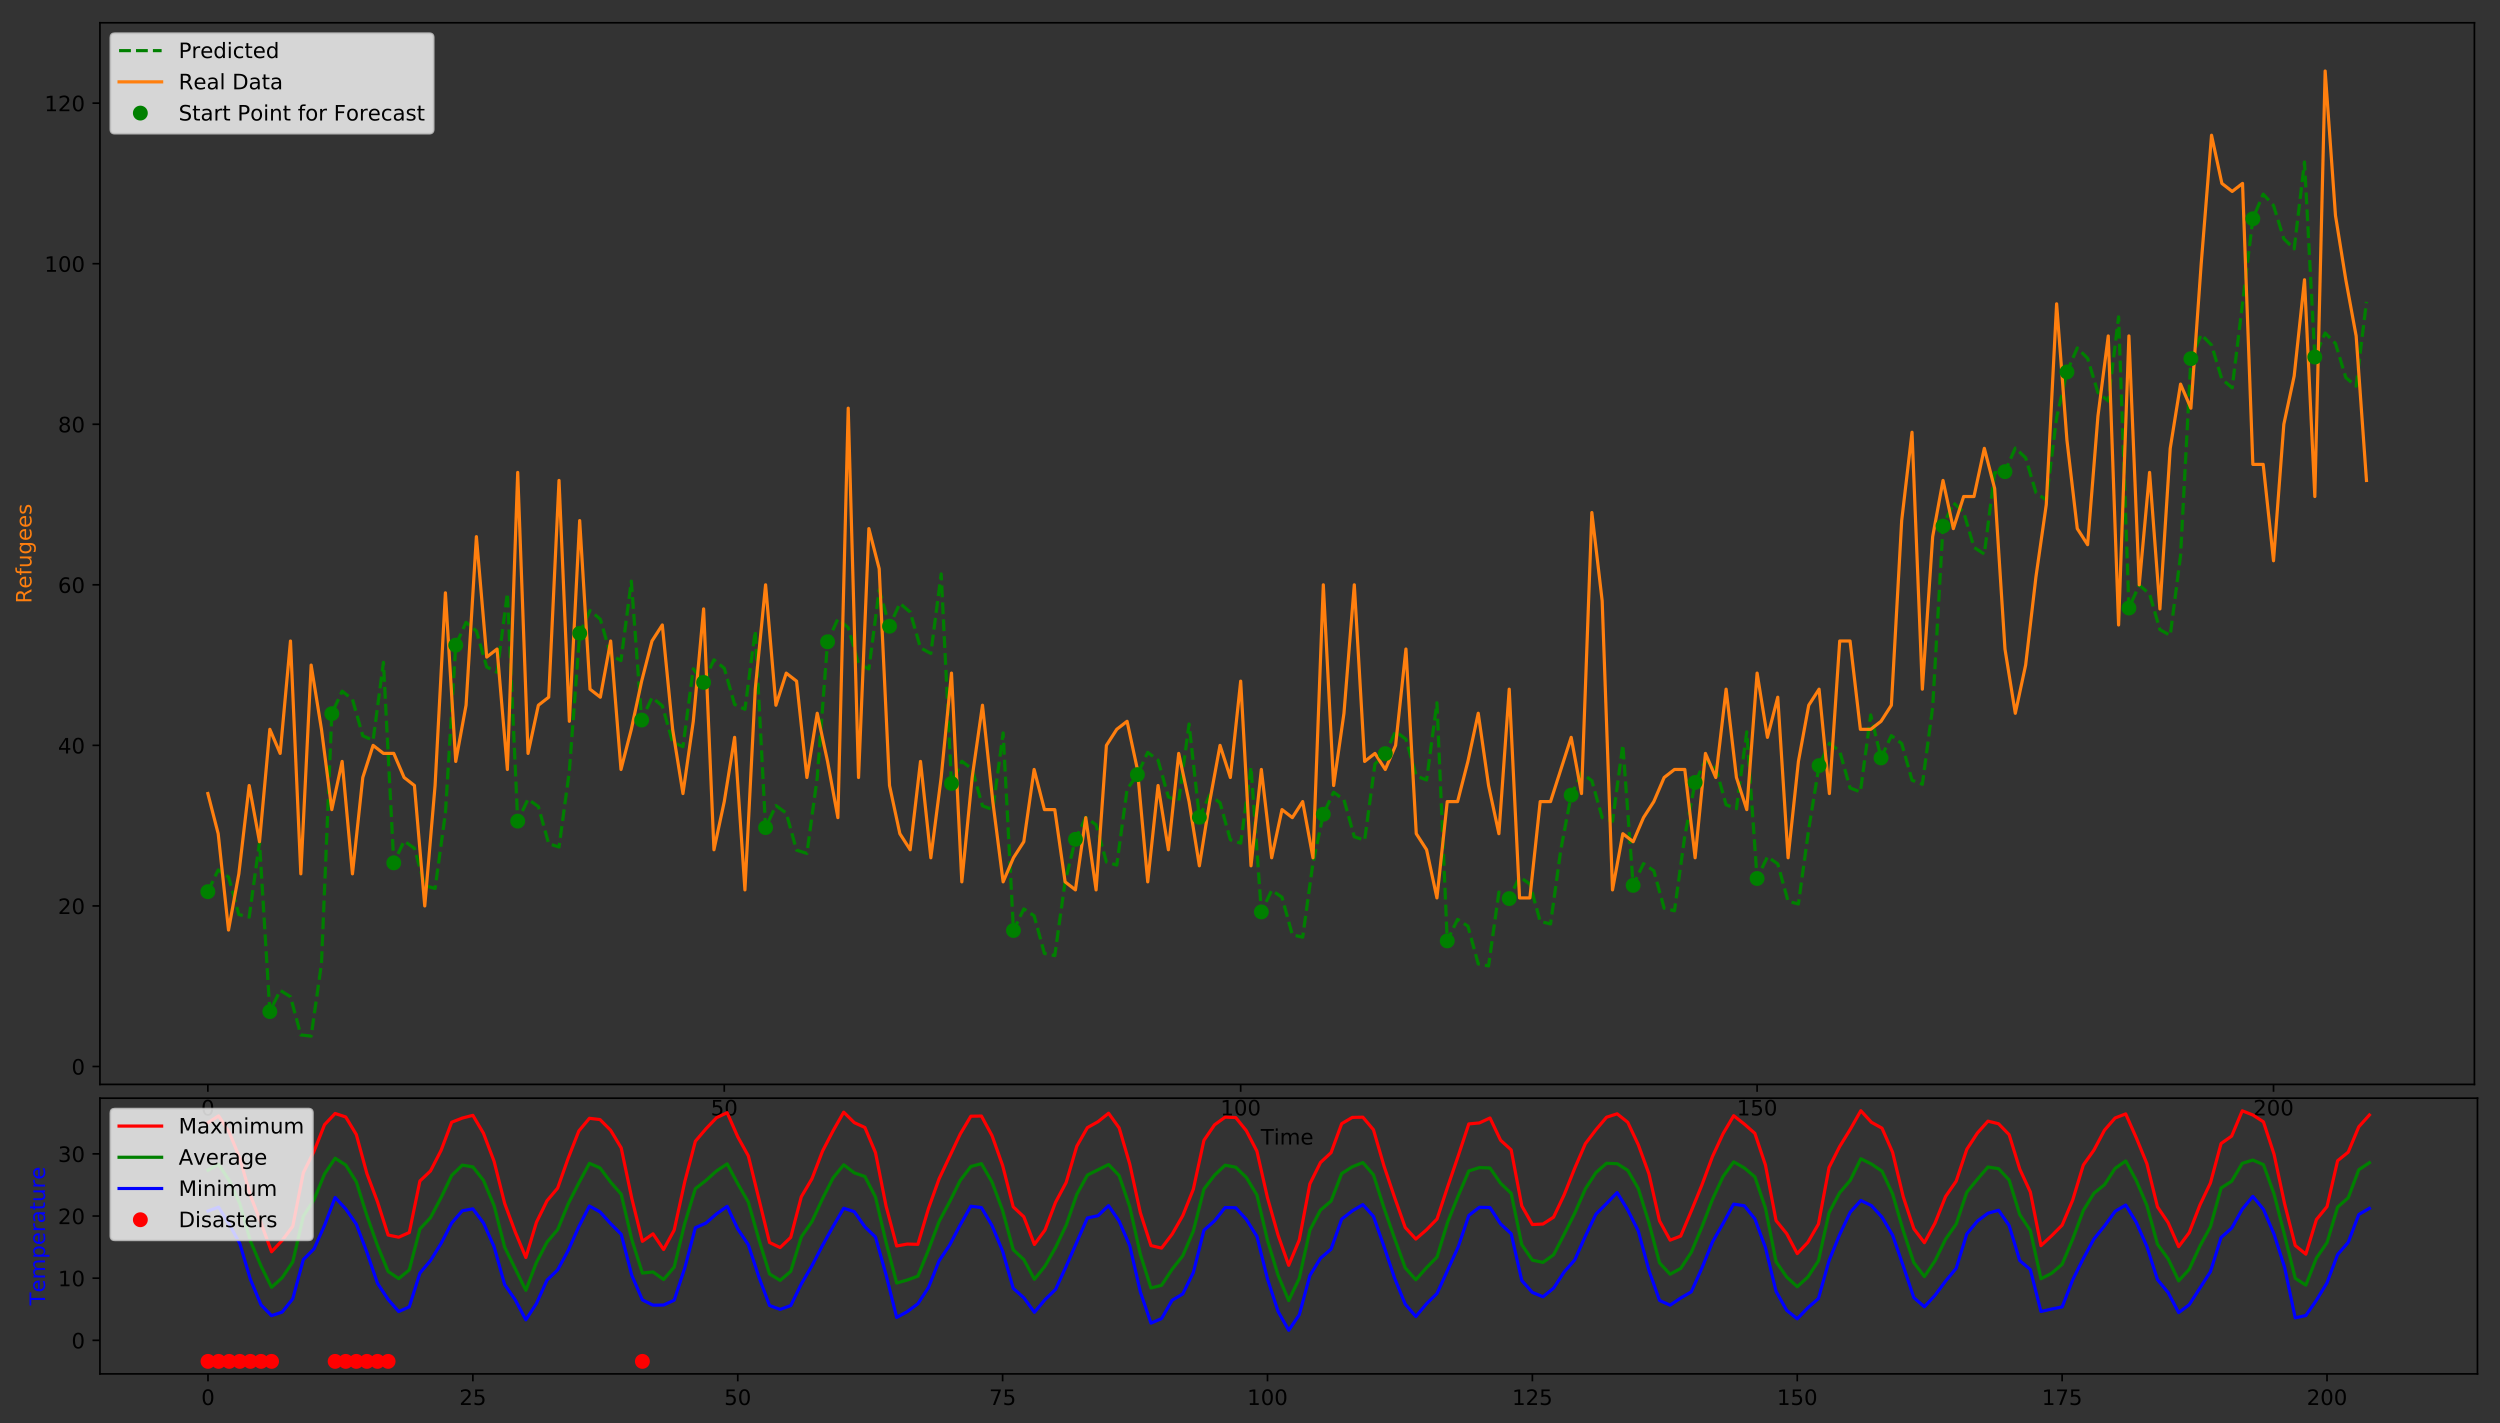 <?xml version="1.0" encoding="utf-8" standalone="no"?>
<!DOCTYPE svg PUBLIC "-//W3C//DTD SVG 1.1//EN"
  "http://www.w3.org/Graphics/SVG/1.1/DTD/svg11.dtd">
<!-- Created with matplotlib (http://matplotlib.org/) -->
<svg height="669pt" version="1.1" viewBox="0 0 1175 669" width="1175pt" xmlns="http://www.w3.org/2000/svg" xmlns:xlink="http://www.w3.org/1999/xlink">
 <rect x="0" y="0" width="1175" height="669" fill="#333333" stroke="none"/>
 <defs>
  <style type="text/css">
*{stroke-linecap:butt;stroke-linejoin:round;}
  </style>
 </defs>
 <g id="figure_1">
  <g id="patch_1">
   <path d="M 0 669.618 
L 1175.106 669.618 
L 1175.106 -0 
L 0 -0 
z
" style="fill:none;"/>
  </g>
  <g id="axes_1">
   <g id="patch_2">
    <path d="M 46.966 509.66 
L 1162.966 509.66 
L 1162.966 10.7 
L 46.966 10.7 
z
" style="fill:none;"/>
   </g>
   <g id="matplotlib.axis_1">
    <g id="xtick_1">
     <g id="line2d_1">
      <defs>
       <path d="M 0 0 
L 0 3.5 
" id="m7b0e1e3e53" style="stroke:#000000;stroke-width:0.8;"/>
      </defs>
      <g>
       <use style="stroke:#000000;stroke-width:0.8;" x="97.693" xlink:href="#m7b0e1e3e53" y="509.66"/>
      </g>
     </g>
     <g id="text_1">
      <!-- 0 -->
      <defs>
       <path d="M 31.781 66.406 
Q 24.172 66.406 20.328 58.906 
Q 16.5 51.422 16.5 36.375 
Q 16.5 21.391 20.328 13.891 
Q 24.172 6.391 31.781 6.391 
Q 39.453 6.391 43.281 13.891 
Q 47.125 21.391 47.125 36.375 
Q 47.125 51.422 43.281 58.906 
Q 39.453 66.406 31.781 66.406 
z
M 31.781 74.219 
Q 44.047 74.219 50.516 64.516 
Q 56.984 54.828 56.984 36.375 
Q 56.984 17.969 50.516 8.266 
Q 44.047 -1.422 31.781 -1.422 
Q 19.531 -1.422 13.062 8.266 
Q 6.594 17.969 6.594 36.375 
Q 6.594 54.828 13.062 64.516 
Q 19.531 74.219 31.781 74.219 
z
" id="DejaVuSans-30"/>
      </defs>
      <g transform="translate(94.512 524.258)scale(0.1 -0.1)">
       <use xlink:href="#DejaVuSans-30"/>
      </g>
     </g>
    </g>
    <g id="xtick_2">
     <g id="line2d_2">
      <g>
       <use style="stroke:#000000;stroke-width:0.8;" x="340.407" xlink:href="#m7b0e1e3e53" y="509.66"/>
      </g>
     </g>
     <g id="text_2">
      <!-- 50 -->
      <defs>
       <path d="M 10.797 72.906 
L 49.516 72.906 
L 49.516 64.594 
L 19.828 64.594 
L 19.828 46.734 
Q 21.969 47.469 24.109 47.828 
Q 26.266 48.188 28.422 48.188 
Q 40.625 48.188 47.75 41.5 
Q 54.891 34.812 54.891 23.391 
Q 54.891 11.625 47.562 5.094 
Q 40.234 -1.422 26.906 -1.422 
Q 22.312 -1.422 17.547 -0.641 
Q 12.797 0.141 7.719 1.703 
L 7.719 11.625 
Q 12.109 9.234 16.797 8.062 
Q 21.484 6.891 26.703 6.891 
Q 35.156 6.891 40.078 11.328 
Q 45.016 15.766 45.016 23.391 
Q 45.016 31 40.078 35.438 
Q 35.156 39.891 26.703 39.891 
Q 22.75 39.891 18.812 39.016 
Q 14.891 38.141 10.797 36.281 
z
" id="DejaVuSans-35"/>
      </defs>
      <g transform="translate(334.045 524.258)scale(0.1 -0.1)">
       <use xlink:href="#DejaVuSans-35"/>
       <use x="63.623" xlink:href="#DejaVuSans-30"/>
      </g>
     </g>
    </g>
    <g id="xtick_3">
     <g id="line2d_3">
      <g>
       <use style="stroke:#000000;stroke-width:0.8;" x="583.121" xlink:href="#m7b0e1e3e53" y="509.66"/>
      </g>
     </g>
     <g id="text_3">
      <!-- 100 -->
      <defs>
       <path d="M 12.406 8.297 
L 28.516 8.297 
L 28.516 63.922 
L 10.984 60.406 
L 10.984 69.391 
L 28.422 72.906 
L 38.281 72.906 
L 38.281 8.297 
L 54.391 8.297 
L 54.391 0 
L 12.406 0 
z
" id="DejaVuSans-31"/>
      </defs>
      <g transform="translate(573.578 524.258)scale(0.1 -0.1)">
       <use xlink:href="#DejaVuSans-31"/>
       <use x="63.623" xlink:href="#DejaVuSans-30"/>
       <use x="127.246" xlink:href="#DejaVuSans-30"/>
      </g>
     </g>
    </g>
    <g id="xtick_4">
     <g id="line2d_4">
      <g>
       <use style="stroke:#000000;stroke-width:0.8;" x="825.836" xlink:href="#m7b0e1e3e53" y="509.66"/>
      </g>
     </g>
     <g id="text_4">
      <!-- 150 -->
      <g transform="translate(816.292 524.258)scale(0.1 -0.1)">
       <use xlink:href="#DejaVuSans-31"/>
       <use x="63.623" xlink:href="#DejaVuSans-35"/>
       <use x="127.246" xlink:href="#DejaVuSans-30"/>
      </g>
     </g>
    </g>
    <g id="xtick_5">
     <g id="line2d_5">
      <g>
       <use style="stroke:#000000;stroke-width:0.8;" x="1068.55" xlink:href="#m7b0e1e3e53" y="509.66"/>
      </g>
     </g>
     <g id="text_5">
      <!-- 200 -->
      <defs>
       <path d="M 19.188 8.297 
L 53.609 8.297 
L 53.609 0 
L 7.328 0 
L 7.328 8.297 
Q 12.938 14.109 22.625 23.891 
Q 32.328 33.688 34.812 36.531 
Q 39.547 41.844 41.422 45.531 
Q 43.312 49.219 43.312 52.781 
Q 43.312 58.594 39.234 62.25 
Q 35.156 65.922 28.609 65.922 
Q 23.969 65.922 18.812 64.312 
Q 13.672 62.703 7.812 59.422 
L 7.812 69.391 
Q 13.766 71.781 18.938 73 
Q 24.125 74.219 28.422 74.219 
Q 39.75 74.219 46.484 68.547 
Q 53.219 62.891 53.219 53.422 
Q 53.219 48.922 51.531 44.891 
Q 49.859 40.875 45.406 35.406 
Q 44.188 33.984 37.641 27.219 
Q 31.109 20.453 19.188 8.297 
z
" id="DejaVuSans-32"/>
      </defs>
      <g transform="translate(1059.006 524.258)scale(0.1 -0.1)">
       <use xlink:href="#DejaVuSans-32"/>
       <use x="63.623" xlink:href="#DejaVuSans-30"/>
       <use x="127.246" xlink:href="#DejaVuSans-30"/>
      </g>
     </g>
    </g>
    <g id="text_6">
     <!-- Time -->
     <defs>
      <path d="M -0.297 72.906 
L 61.375 72.906 
L 61.375 64.594 
L 35.5 64.594 
L 35.5 0 
L 25.594 0 
L 25.594 64.594 
L -0.297 64.594 
z
" id="DejaVuSans-54"/>
      <path d="M 9.422 54.688 
L 18.406 54.688 
L 18.406 0 
L 9.422 0 
z
M 9.422 75.984 
L 18.406 75.984 
L 18.406 64.594 
L 9.422 64.594 
z
" id="DejaVuSans-69"/>
      <path d="M 52 44.188 
Q 55.375 50.25 60.062 53.125 
Q 64.75 56 71.094 56 
Q 79.641 56 84.281 50.016 
Q 88.922 44.047 88.922 33.016 
L 88.922 0 
L 79.891 0 
L 79.891 32.719 
Q 79.891 40.578 77.094 44.375 
Q 74.312 48.188 68.609 48.188 
Q 61.625 48.188 57.562 43.547 
Q 53.516 38.922 53.516 30.906 
L 53.516 0 
L 44.484 0 
L 44.484 32.719 
Q 44.484 40.625 41.703 44.406 
Q 38.922 48.188 33.109 48.188 
Q 26.219 48.188 22.156 43.531 
Q 18.109 38.875 18.109 30.906 
L 18.109 0 
L 9.078 0 
L 9.078 54.688 
L 18.109 54.688 
L 18.109 46.188 
Q 21.188 51.219 25.484 53.609 
Q 29.781 56 35.688 56 
Q 41.656 56 45.828 52.969 
Q 50 49.953 52 44.188 
z
" id="DejaVuSans-6d"/>
      <path d="M 56.203 29.594 
L 56.203 25.203 
L 14.891 25.203 
Q 15.484 15.922 20.484 11.062 
Q 25.484 6.203 34.422 6.203 
Q 39.594 6.203 44.453 7.469 
Q 49.312 8.734 54.109 11.281 
L 54.109 2.781 
Q 49.266 0.734 44.188 -0.344 
Q 39.109 -1.422 33.891 -1.422 
Q 20.797 -1.422 13.156 6.188 
Q 5.516 13.812 5.516 26.812 
Q 5.516 40.234 12.766 48.109 
Q 20.016 56 32.328 56 
Q 43.359 56 49.781 48.891 
Q 56.203 41.797 56.203 29.594 
z
M 47.219 32.234 
Q 47.125 39.594 43.094 43.984 
Q 39.062 48.391 32.422 48.391 
Q 24.906 48.391 20.391 44.141 
Q 15.875 39.891 15.188 32.172 
z
" id="DejaVuSans-65"/>
     </defs>
     <g transform="translate(592.578 537.937)scale(0.1 -0.1)">
      <use xlink:href="#DejaVuSans-54"/>
      <use x="61.037" xlink:href="#DejaVuSans-69"/>
      <use x="88.82" xlink:href="#DejaVuSans-6d"/>
      <use x="186.232" xlink:href="#DejaVuSans-65"/>
     </g>
    </g>
   </g>
   <g id="matplotlib.axis_2">
    <g id="ytick_1">
     <g id="line2d_6">
      <defs>
       <path d="M 0 0 
L -3.5 0 
" id="m3280a9ffe9" style="stroke:#000000;stroke-width:0.8;"/>
      </defs>
      <g>
       <use style="stroke:#000000;stroke-width:0.8;" x="46.966" xlink:href="#m3280a9ffe9" y="501.256"/>
      </g>
     </g>
     <g id="text_7">
      <!-- 0 -->
      <g transform="translate(33.603 505.055)scale(0.1 -0.1)">
       <use xlink:href="#DejaVuSans-30"/>
      </g>
     </g>
    </g>
    <g id="ytick_2">
     <g id="line2d_7">
      <g>
       <use style="stroke:#000000;stroke-width:0.8;" x="46.966" xlink:href="#m3280a9ffe9" y="425.792"/>
      </g>
     </g>
     <g id="text_8">
      <!-- 20 -->
      <g transform="translate(27.241 429.591)scale(0.1 -0.1)">
       <use xlink:href="#DejaVuSans-32"/>
       <use x="63.623" xlink:href="#DejaVuSans-30"/>
      </g>
     </g>
    </g>
    <g id="ytick_3">
     <g id="line2d_8">
      <g>
       <use style="stroke:#000000;stroke-width:0.8;" x="46.966" xlink:href="#m3280a9ffe9" y="350.328"/>
      </g>
     </g>
     <g id="text_9">
      <!-- 40 -->
      <defs>
       <path d="M 37.797 64.312 
L 12.891 25.391 
L 37.797 25.391 
z
M 35.203 72.906 
L 47.609 72.906 
L 47.609 25.391 
L 58.016 25.391 
L 58.016 17.188 
L 47.609 17.188 
L 47.609 0 
L 37.797 0 
L 37.797 17.188 
L 4.891 17.188 
L 4.891 26.703 
z
" id="DejaVuSans-34"/>
      </defs>
      <g transform="translate(27.241 354.127)scale(0.1 -0.1)">
       <use xlink:href="#DejaVuSans-34"/>
       <use x="63.623" xlink:href="#DejaVuSans-30"/>
      </g>
     </g>
    </g>
    <g id="ytick_4">
     <g id="line2d_9">
      <g>
       <use style="stroke:#000000;stroke-width:0.8;" x="46.966" xlink:href="#m3280a9ffe9" y="274.864"/>
      </g>
     </g>
     <g id="text_10">
      <!-- 60 -->
      <defs>
       <path d="M 33.016 40.375 
Q 26.375 40.375 22.484 35.828 
Q 18.609 31.297 18.609 23.391 
Q 18.609 15.531 22.484 10.953 
Q 26.375 6.391 33.016 6.391 
Q 39.656 6.391 43.531 10.953 
Q 47.406 15.531 47.406 23.391 
Q 47.406 31.297 43.531 35.828 
Q 39.656 40.375 33.016 40.375 
z
M 52.594 71.297 
L 52.594 62.312 
Q 48.875 64.062 45.094 64.984 
Q 41.312 65.922 37.594 65.922 
Q 27.828 65.922 22.672 59.328 
Q 17.531 52.734 16.797 39.406 
Q 19.672 43.656 24.016 45.922 
Q 28.375 48.188 33.594 48.188 
Q 44.578 48.188 50.953 41.516 
Q 57.328 34.859 57.328 23.391 
Q 57.328 12.156 50.688 5.359 
Q 44.047 -1.422 33.016 -1.422 
Q 20.359 -1.422 13.672 8.266 
Q 6.984 17.969 6.984 36.375 
Q 6.984 53.656 15.188 63.938 
Q 23.391 74.219 37.203 74.219 
Q 40.922 74.219 44.703 73.484 
Q 48.484 72.75 52.594 71.297 
z
" id="DejaVuSans-36"/>
      </defs>
      <g transform="translate(27.241 278.664)scale(0.1 -0.1)">
       <use xlink:href="#DejaVuSans-36"/>
       <use x="63.623" xlink:href="#DejaVuSans-30"/>
      </g>
     </g>
    </g>
    <g id="ytick_5">
     <g id="line2d_10">
      <g>
       <use style="stroke:#000000;stroke-width:0.8;" x="46.966" xlink:href="#m3280a9ffe9" y="199.4"/>
      </g>
     </g>
     <g id="text_11">
      <!-- 80 -->
      <defs>
       <path d="M 31.781 34.625 
Q 24.75 34.625 20.719 30.859 
Q 16.703 27.094 16.703 20.516 
Q 16.703 13.922 20.719 10.156 
Q 24.75 6.391 31.781 6.391 
Q 38.812 6.391 42.859 10.172 
Q 46.922 13.969 46.922 20.516 
Q 46.922 27.094 42.891 30.859 
Q 38.875 34.625 31.781 34.625 
z
M 21.922 38.812 
Q 15.578 40.375 12.031 44.719 
Q 8.5 49.078 8.5 55.328 
Q 8.5 64.062 14.719 69.141 
Q 20.953 74.219 31.781 74.219 
Q 42.672 74.219 48.875 69.141 
Q 55.078 64.062 55.078 55.328 
Q 55.078 49.078 51.531 44.719 
Q 48 40.375 41.703 38.812 
Q 48.828 37.156 52.797 32.312 
Q 56.781 27.484 56.781 20.516 
Q 56.781 9.906 50.312 4.234 
Q 43.844 -1.422 31.781 -1.422 
Q 19.734 -1.422 13.25 4.234 
Q 6.781 9.906 6.781 20.516 
Q 6.781 27.484 10.781 32.312 
Q 14.797 37.156 21.922 38.812 
z
M 18.312 54.391 
Q 18.312 48.734 21.844 45.562 
Q 25.391 42.391 31.781 42.391 
Q 38.141 42.391 41.719 45.562 
Q 45.312 48.734 45.312 54.391 
Q 45.312 60.062 41.719 63.234 
Q 38.141 66.406 31.781 66.406 
Q 25.391 66.406 21.844 63.234 
Q 18.312 60.062 18.312 54.391 
z
" id="DejaVuSans-38"/>
      </defs>
      <g transform="translate(27.241 203.2)scale(0.1 -0.1)">
       <use xlink:href="#DejaVuSans-38"/>
       <use x="63.623" xlink:href="#DejaVuSans-30"/>
      </g>
     </g>
    </g>
    <g id="ytick_6">
     <g id="line2d_11">
      <g>
       <use style="stroke:#000000;stroke-width:0.8;" x="46.966" xlink:href="#m3280a9ffe9" y="123.937"/>
      </g>
     </g>
     <g id="text_12">
      <!-- 100 -->
      <g transform="translate(20.878 127.736)scale(0.1 -0.1)">
       <use xlink:href="#DejaVuSans-31"/>
       <use x="63.623" xlink:href="#DejaVuSans-30"/>
       <use x="127.246" xlink:href="#DejaVuSans-30"/>
      </g>
     </g>
    </g>
    <g id="ytick_7">
     <g id="line2d_12">
      <g>
       <use style="stroke:#000000;stroke-width:0.8;" x="46.966" xlink:href="#m3280a9ffe9" y="48.473"/>
      </g>
     </g>
     <g id="text_13">
      <!-- 120 -->
      <g transform="translate(20.878 52.272)scale(0.1 -0.1)">
       <use xlink:href="#DejaVuSans-31"/>
       <use x="63.623" xlink:href="#DejaVuSans-32"/>
       <use x="127.246" xlink:href="#DejaVuSans-30"/>
      </g>
     </g>
    </g>
    <g id="text_14">
     <!-- Refugees -->
     <defs>
      <path d="M 44.391 34.188 
Q 47.562 33.109 50.562 29.594 
Q 53.562 26.078 56.594 19.922 
L 66.609 0 
L 56 0 
L 46.688 18.703 
Q 43.062 26.031 39.672 28.422 
Q 36.281 30.812 30.422 30.812 
L 19.672 30.812 
L 19.672 0 
L 9.812 0 
L 9.812 72.906 
L 32.078 72.906 
Q 44.578 72.906 50.734 67.672 
Q 56.891 62.453 56.891 51.906 
Q 56.891 45.016 53.688 40.469 
Q 50.484 35.938 44.391 34.188 
z
M 19.672 64.797 
L 19.672 38.922 
L 32.078 38.922 
Q 39.203 38.922 42.844 42.219 
Q 46.484 45.516 46.484 51.906 
Q 46.484 58.297 42.844 61.547 
Q 39.203 64.797 32.078 64.797 
z
" id="DejaVuSans-52"/>
      <path d="M 37.109 75.984 
L 37.109 68.5 
L 28.516 68.5 
Q 23.688 68.5 21.797 66.547 
Q 19.922 64.594 19.922 59.516 
L 19.922 54.688 
L 34.719 54.688 
L 34.719 47.703 
L 19.922 47.703 
L 19.922 0 
L 10.891 0 
L 10.891 47.703 
L 2.297 47.703 
L 2.297 54.688 
L 10.891 54.688 
L 10.891 58.5 
Q 10.891 67.625 15.141 71.797 
Q 19.391 75.984 28.609 75.984 
z
" id="DejaVuSans-66"/>
      <path d="M 8.5 21.578 
L 8.5 54.688 
L 17.484 54.688 
L 17.484 21.922 
Q 17.484 14.156 20.5 10.266 
Q 23.531 6.391 29.594 6.391 
Q 36.859 6.391 41.078 11.031 
Q 45.312 15.672 45.312 23.688 
L 45.312 54.688 
L 54.297 54.688 
L 54.297 0 
L 45.312 0 
L 45.312 8.406 
Q 42.047 3.422 37.719 1 
Q 33.406 -1.422 27.688 -1.422 
Q 18.266 -1.422 13.375 4.438 
Q 8.5 10.297 8.5 21.578 
z
M 31.109 56 
z
" id="DejaVuSans-75"/>
      <path d="M 45.406 27.984 
Q 45.406 37.75 41.375 43.109 
Q 37.359 48.484 30.078 48.484 
Q 22.859 48.484 18.828 43.109 
Q 14.797 37.75 14.797 27.984 
Q 14.797 18.266 18.828 12.891 
Q 22.859 7.516 30.078 7.516 
Q 37.359 7.516 41.375 12.891 
Q 45.406 18.266 45.406 27.984 
z
M 54.391 6.781 
Q 54.391 -7.172 48.188 -13.984 
Q 42 -20.797 29.203 -20.797 
Q 24.469 -20.797 20.266 -20.094 
Q 16.062 -19.391 12.109 -17.922 
L 12.109 -9.188 
Q 16.062 -11.328 19.922 -12.344 
Q 23.781 -13.375 27.781 -13.375 
Q 36.625 -13.375 41.016 -8.766 
Q 45.406 -4.156 45.406 5.172 
L 45.406 9.625 
Q 42.625 4.781 38.281 2.391 
Q 33.938 0 27.875 0 
Q 17.828 0 11.672 7.656 
Q 5.516 15.328 5.516 27.984 
Q 5.516 40.672 11.672 48.328 
Q 17.828 56 27.875 56 
Q 33.938 56 38.281 53.609 
Q 42.625 51.219 45.406 46.391 
L 45.406 54.688 
L 54.391 54.688 
z
" id="DejaVuSans-67"/>
      <path d="M 44.281 53.078 
L 44.281 44.578 
Q 40.484 46.531 36.375 47.5 
Q 32.281 48.484 27.875 48.484 
Q 21.188 48.484 17.844 46.438 
Q 14.5 44.391 14.5 40.281 
Q 14.5 37.156 16.891 35.375 
Q 19.281 33.594 26.516 31.984 
L 29.594 31.297 
Q 39.156 29.25 43.188 25.516 
Q 47.219 21.781 47.219 15.094 
Q 47.219 7.469 41.188 3.016 
Q 35.156 -1.422 24.609 -1.422 
Q 20.219 -1.422 15.453 -0.562 
Q 10.688 0.297 5.422 2 
L 5.422 11.281 
Q 10.406 8.688 15.234 7.391 
Q 20.062 6.109 24.812 6.109 
Q 31.156 6.109 34.562 8.281 
Q 37.984 10.453 37.984 14.406 
Q 37.984 18.062 35.516 20.016 
Q 33.062 21.969 24.703 23.781 
L 21.578 24.516 
Q 13.234 26.266 9.516 29.906 
Q 5.812 33.547 5.812 39.891 
Q 5.812 47.609 11.281 51.797 
Q 16.75 56 26.812 56 
Q 31.781 56 36.172 55.266 
Q 40.578 54.547 44.281 53.078 
z
" id="DejaVuSans-73"/>
     </defs>
     <g style="fill:#ff7f0e;" transform="translate(14.798 283.589)rotate(-90)scale(0.1 -0.1)">
      <use xlink:href="#DejaVuSans-52"/>
      <use x="69.42" xlink:href="#DejaVuSans-65"/>
      <use x="130.943" xlink:href="#DejaVuSans-66"/>
      <use x="166.148" xlink:href="#DejaVuSans-75"/>
      <use x="229.527" xlink:href="#DejaVuSans-67"/>
      <use x="293.004" xlink:href="#DejaVuSans-65"/>
      <use x="354.527" xlink:href="#DejaVuSans-65"/>
      <use x="416.051" xlink:href="#DejaVuSans-73"/>
     </g>
    </g>
   </g>
   <g id="line2d_13">
    <path clip-path="url(#p025b32190b)" d="M 97.693 419.086 
L 102.547 408.876 
L 107.401 412.213 
L 112.256 429.816 
L 117.11 431.022 
L 121.964 395.906 
L 126.819 475.437 
L 131.673 465.472 
L 136.527 468.455 
L 141.381 486.404 
L 146.236 486.98 
L 151.09 452.881 
L 155.944 335.431 
L 160.799 324.858 
L 165.653 328.722 
L 170.507 345.811 
L 175.361 347.952 
L 180.216 311.326 
L 185.07 405.543 
L 189.924 395.275 
L 194.779 398.698 
L 199.633 416.217 
L 204.487 417.575 
L 209.341 382.214 
L 214.196 303.226 
L 219.05 292.514 
L 223.904 296.58 
L 228.759 313.471 
L 233.613 315.972 
L 238.467 278.765 
L 243.321 385.933 
L 248.176 375.58 
L 253.03 379.126 
L 257.884 396.525 
L 262.739 398.102 
L 267.593 362.387 
L 272.447 297.675 
L 277.301 286.938 
L 282.156 291.04 
L 287.01 307.896 
L 291.864 310.46 
L 296.719 273.152 
L 301.573 338.421 
L 306.427 327.861 
L 311.281 331.706 
L 316.136 348.813 
L 320.99 350.921 
L 325.844 314.349 
L 330.699 320.747 
L 335.553 310.11 
L 340.407 314.067 
L 345.261 331.065 
L 350.116 333.371 
L 354.97 296.479 
L 359.824 388.964 
L 364.679 378.624 
L 369.533 382.151 
L 374.387 399.568 
L 379.241 401.111 
L 384.096 365.451 
L 388.95 301.645 
L 393.804 290.926 
L 398.659 295.003 
L 403.513 311.883 
L 408.367 314.402 
L 413.221 277.166 
L 418.076 294.318 
L 422.93 283.566 
L 427.784 287.689 
L 432.639 304.525 
L 437.493 307.126 
L 442.347 269.757 
L 447.201 368.233 
L 452.056 357.803 
L 456.91 361.46 
L 461.764 378.75 
L 466.619 380.525 
L 471.473 344.491 
L 476.327 437.321 
L 481.181 427.19 
L 486.036 430.412 
L 490.89 448.127 
L 495.744 449.13 
L 500.599 414.343 
L 505.453 394.488 
L 510.307 384.172 
L 515.161 387.664 
L 520.016 405.115 
L 524.87 406.596 
L 529.724 371.036 
L 534.578 364.074 
L 539.433 353.626 
L 544.287 357.309 
L 549.141 374.574 
L 553.996 376.395 
L 558.85 340.286 
L 563.704 384.094 
L 568.558 373.733 
L 573.413 377.291 
L 578.267 394.678 
L 583.121 396.276 
L 587.976 360.528 
L 592.83 428.596 
L 597.684 418.428 
L 602.538 421.705 
L 607.393 439.366 
L 612.247 440.466 
L 617.101 405.521 
L 621.956 382.705 
L 626.81 372.338 
L 631.664 375.904 
L 636.518 393.283 
L 641.373 394.896 
L 646.227 359.123 
L 651.081 354.211 
L 655.936 343.719 
L 660.79 347.465 
L 665.644 364.669 
L 670.498 366.6 
L 675.353 330.313 
L 680.207 442.214 
L 685.061 432.105 
L 689.916 435.296 
L 694.77 453.041 
L 699.624 453.989 
L 704.478 419.29 
L 709.333 422.331 
L 714.187 412.136 
L 719.041 415.453 
L 723.896 433.075 
L 728.75 434.245 
L 733.604 399.187 
L 738.458 373.721 
L 743.313 363.315 
L 748.167 366.937 
L 753.021 384.261 
L 757.876 385.974 
L 762.73 350.039 
L 767.584 416.127 
L 772.438 405.905 
L 777.293 409.261 
L 782.147 426.845 
L 787.001 428.085 
L 791.856 392.915 
L 796.71 367.749 
L 801.564 357.317 
L 806.418 360.977 
L 811.273 378.264 
L 816.127 380.044 
L 820.981 344.001 
L 825.836 412.894 
L 830.69 402.658 
L 835.544 406.034 
L 840.398 423.598 
L 845.253 424.874 
L 850.107 389.646 
L 854.961 359.846 
L 859.816 349.38 
L 864.67 353.09 
L 869.524 370.328 
L 874.378 372.197 
L 879.233 336.011 
L 884.087 356.228 
L 888.941 345.746 
L 893.796 349.479 
L 898.65 366.695 
L 903.504 368.604 
L 908.358 332.353 
L 913.213 247.258 
L 918.067 236.302 
L 922.921 240.722 
L 927.776 257.268 
L 932.63 260.395 
L 937.484 222.177 
L 942.338 221.67 
L 947.193 210.604 
L 952.047 215.184 
L 956.901 231.573 
L 961.756 234.986 
L 966.61 196.307 
L 971.464 174.814 
L 976.318 163.544 
L 981.173 168.42 
L 986.027 184.521 
L 990.881 188.458 
L 995.736 148.932 
L 1000.59 285.761 
L 1005.444 274.973 
L 1010.298 279.15 
L 1015.153 295.933 
L 1020.007 298.629 
L 1024.861 261.106 
L 1029.716 168.565 
L 1034.57 157.268 
L 1039.424 162.183 
L 1044.278 178.245 
L 1049.133 182.252 
L 1058.841 102.829 
L 1063.696 91.246 
L 1068.55 96.575 
L 1073.404 112.233 
L 1078.258 116.975 
L 1083.113 76.15 
L 1087.967 167.814 
L 1092.821 156.514 
L 1097.675 161.433 
L 1102.53 177.491 
L 1107.384 181.507 
L 1112.238 141.855 
L 1112.238 141.855 
" style="fill:none;stroke:#008000;stroke-dasharray:5.55,2.4;stroke-dashoffset:0;stroke-width:1.5;"/>
   </g>
   <g id="line2d_14">
    <path clip-path="url(#p025b32190b)" d="M 97.693 372.967 
L 102.547 391.833 
L 107.401 437.112 
L 112.256 410.699 
L 117.11 369.194 
L 121.964 395.607 
L 126.819 342.782 
L 131.673 354.101 
L 136.527 301.277 
L 141.381 410.699 
L 146.236 312.596 
L 151.09 342.782 
L 155.944 380.514 
L 160.799 357.875 
L 165.653 410.699 
L 170.507 365.421 
L 175.361 350.328 
L 180.216 354.101 
L 185.07 354.101 
L 189.924 365.421 
L 194.779 369.194 
L 199.633 425.792 
L 204.487 369.194 
L 209.341 278.638 
L 214.196 357.875 
L 219.05 331.462 
L 223.904 252.225 
L 228.759 308.823 
L 233.613 305.05 
L 238.467 361.648 
L 243.321 222.04 
L 248.176 354.101 
L 253.03 331.462 
L 257.884 327.689 
L 262.739 225.813 
L 267.593 339.009 
L 272.447 244.679 
L 277.301 323.916 
L 282.156 327.689 
L 287.01 301.277 
L 291.864 361.648 
L 296.719 342.782 
L 301.573 320.143 
L 306.427 301.277 
L 311.281 293.73 
L 316.136 342.782 
L 320.99 372.967 
L 325.844 339.009 
L 330.699 286.184 
L 335.553 399.38 
L 340.407 376.741 
L 345.261 346.555 
L 350.116 418.246 
L 354.97 323.916 
L 359.824 274.864 
L 364.679 331.462 
L 369.533 316.369 
L 374.387 320.143 
L 379.241 365.421 
L 384.096 335.235 
L 388.95 357.875 
L 393.804 384.287 
L 398.659 191.854 
L 403.513 365.421 
L 408.367 248.452 
L 413.221 267.318 
L 418.076 369.194 
L 422.93 391.833 
L 427.784 399.38 
L 432.639 357.875 
L 437.493 403.153 
L 442.347 365.421 
L 447.201 316.369 
L 452.056 414.473 
L 456.91 365.421 
L 461.764 331.462 
L 466.619 376.741 
L 471.473 414.473 
L 476.327 403.153 
L 481.181 395.607 
L 486.036 361.648 
L 490.89 380.514 
L 495.744 380.514 
L 500.599 414.473 
L 505.453 418.246 
L 510.307 384.287 
L 515.161 418.246 
L 520.016 350.328 
L 524.87 342.782 
L 529.724 339.009 
L 534.578 361.648 
L 539.433 414.473 
L 544.287 369.194 
L 549.141 399.38 
L 553.996 354.101 
L 558.85 376.741 
L 563.704 406.926 
L 568.558 376.741 
L 573.413 350.328 
L 578.267 365.421 
L 583.121 320.143 
L 587.976 406.926 
L 592.83 361.648 
L 597.684 403.153 
L 602.538 380.514 
L 607.393 384.287 
L 612.247 376.741 
L 617.101 403.153 
L 621.956 274.864 
L 626.81 369.194 
L 631.664 335.235 
L 636.518 274.864 
L 641.373 357.875 
L 646.227 354.101 
L 651.081 361.648 
L 655.936 350.328 
L 660.79 305.05 
L 665.644 391.833 
L 670.498 399.38 
L 675.353 422.019 
L 680.207 376.741 
L 685.061 376.741 
L 689.916 357.875 
L 694.77 335.235 
L 699.624 369.194 
L 704.478 391.833 
L 709.333 323.916 
L 714.187 422.019 
L 719.041 422.019 
L 723.896 376.741 
L 728.75 376.741 
L 738.458 346.555 
L 743.313 372.967 
L 748.167 240.906 
L 753.021 282.411 
L 757.876 418.246 
L 762.73 391.833 
L 767.584 395.607 
L 772.438 384.287 
L 777.293 376.741 
L 782.147 365.421 
L 787.001 361.648 
L 791.856 361.648 
L 796.71 403.153 
L 801.564 354.101 
L 806.418 365.421 
L 811.273 323.916 
L 816.127 365.421 
L 820.981 380.514 
L 825.836 316.369 
L 830.69 346.555 
L 835.544 327.689 
L 840.398 403.153 
L 845.253 357.875 
L 850.107 331.462 
L 854.961 323.916 
L 859.816 372.967 
L 864.67 301.277 
L 869.524 301.277 
L 874.378 342.782 
L 879.233 342.782 
L 884.087 339.009 
L 888.941 331.462 
L 893.796 244.679 
L 898.65 203.174 
L 903.504 323.916 
L 908.358 252.225 
L 913.213 225.813 
L 918.067 248.452 
L 922.921 233.359 
L 927.776 233.359 
L 932.63 210.72 
L 937.484 229.586 
L 942.338 305.05 
L 947.193 335.235 
L 952.047 312.596 
L 956.901 271.091 
L 961.756 237.132 
L 966.61 142.803 
L 971.464 206.947 
L 976.318 248.452 
L 981.173 255.998 
L 986.027 195.627 
L 990.881 157.895 
L 995.736 293.73 
L 1000.59 157.895 
L 1005.444 274.864 
L 1010.298 222.04 
L 1015.153 286.184 
L 1020.007 210.72 
L 1024.861 180.535 
L 1029.716 191.854 
L 1034.57 123.937 
L 1039.424 63.566 
L 1044.278 86.205 
L 1049.133 89.978 
L 1053.987 86.205 
L 1058.841 218.266 
L 1063.696 218.266 
L 1068.55 263.545 
L 1073.404 199.4 
L 1078.258 176.761 
L 1083.113 131.483 
L 1087.967 233.359 
L 1092.821 33.38 
L 1097.675 101.297 
L 1102.53 131.483 
L 1107.384 157.895 
L 1112.238 225.813 
L 1112.238 225.813 
" style="fill:none;stroke:#ff7f0e;stroke-linecap:square;stroke-width:1.5;"/>
   </g>
   <g id="line2d_15">
    <defs>
     <path d="M 0 3 
C 0.796 3 1.559 2.684 2.121 2.121 
C 2.684 1.559 3 0.796 3 0 
C 3 -0.796 2.684 -1.559 2.121 -2.121 
C 1.559 -2.684 0.796 -3 0 -3 
C -0.796 -3 -1.559 -2.684 -2.121 -2.121 
C -2.684 -1.559 -3 -0.796 -3 0 
C -3 0.796 -2.684 1.559 -2.121 2.121 
C -1.559 2.684 -0.796 3 0 3 
z
" id="m02d6d7a8ac" style="stroke:#008000;"/>
    </defs>
    <g clip-path="url(#p025b32190b)">
     <use style="fill:#008000;stroke:#008000;" x="97.693" xlink:href="#m02d6d7a8ac" y="419.086"/>
     <use style="fill:#008000;stroke:#008000;" x="126.819" xlink:href="#m02d6d7a8ac" y="475.437"/>
     <use style="fill:#008000;stroke:#008000;" x="155.944" xlink:href="#m02d6d7a8ac" y="335.431"/>
     <use style="fill:#008000;stroke:#008000;" x="185.07" xlink:href="#m02d6d7a8ac" y="405.543"/>
     <use style="fill:#008000;stroke:#008000;" x="214.196" xlink:href="#m02d6d7a8ac" y="303.226"/>
     <use style="fill:#008000;stroke:#008000;" x="243.321" xlink:href="#m02d6d7a8ac" y="385.933"/>
     <use style="fill:#008000;stroke:#008000;" x="272.447" xlink:href="#m02d6d7a8ac" y="297.675"/>
     <use style="fill:#008000;stroke:#008000;" x="301.573" xlink:href="#m02d6d7a8ac" y="338.421"/>
     <use style="fill:#008000;stroke:#008000;" x="330.699" xlink:href="#m02d6d7a8ac" y="320.747"/>
     <use style="fill:#008000;stroke:#008000;" x="359.824" xlink:href="#m02d6d7a8ac" y="388.964"/>
     <use style="fill:#008000;stroke:#008000;" x="388.95" xlink:href="#m02d6d7a8ac" y="301.645"/>
     <use style="fill:#008000;stroke:#008000;" x="418.076" xlink:href="#m02d6d7a8ac" y="294.318"/>
     <use style="fill:#008000;stroke:#008000;" x="447.201" xlink:href="#m02d6d7a8ac" y="368.233"/>
     <use style="fill:#008000;stroke:#008000;" x="476.327" xlink:href="#m02d6d7a8ac" y="437.321"/>
     <use style="fill:#008000;stroke:#008000;" x="505.453" xlink:href="#m02d6d7a8ac" y="394.488"/>
     <use style="fill:#008000;stroke:#008000;" x="534.578" xlink:href="#m02d6d7a8ac" y="364.074"/>
     <use style="fill:#008000;stroke:#008000;" x="563.704" xlink:href="#m02d6d7a8ac" y="384.094"/>
     <use style="fill:#008000;stroke:#008000;" x="592.83" xlink:href="#m02d6d7a8ac" y="428.596"/>
     <use style="fill:#008000;stroke:#008000;" x="621.956" xlink:href="#m02d6d7a8ac" y="382.705"/>
     <use style="fill:#008000;stroke:#008000;" x="651.081" xlink:href="#m02d6d7a8ac" y="354.211"/>
     <use style="fill:#008000;stroke:#008000;" x="680.207" xlink:href="#m02d6d7a8ac" y="442.214"/>
     <use style="fill:#008000;stroke:#008000;" x="709.333" xlink:href="#m02d6d7a8ac" y="422.331"/>
     <use style="fill:#008000;stroke:#008000;" x="738.458" xlink:href="#m02d6d7a8ac" y="373.721"/>
     <use style="fill:#008000;stroke:#008000;" x="767.584" xlink:href="#m02d6d7a8ac" y="416.127"/>
     <use style="fill:#008000;stroke:#008000;" x="796.71" xlink:href="#m02d6d7a8ac" y="367.749"/>
     <use style="fill:#008000;stroke:#008000;" x="825.836" xlink:href="#m02d6d7a8ac" y="412.894"/>
     <use style="fill:#008000;stroke:#008000;" x="854.961" xlink:href="#m02d6d7a8ac" y="359.846"/>
     <use style="fill:#008000;stroke:#008000;" x="884.087" xlink:href="#m02d6d7a8ac" y="356.228"/>
     <use style="fill:#008000;stroke:#008000;" x="913.213" xlink:href="#m02d6d7a8ac" y="247.258"/>
     <use style="fill:#008000;stroke:#008000;" x="942.338" xlink:href="#m02d6d7a8ac" y="221.67"/>
     <use style="fill:#008000;stroke:#008000;" x="971.464" xlink:href="#m02d6d7a8ac" y="174.814"/>
     <use style="fill:#008000;stroke:#008000;" x="1000.59" xlink:href="#m02d6d7a8ac" y="285.761"/>
     <use style="fill:#008000;stroke:#008000;" x="1029.716" xlink:href="#m02d6d7a8ac" y="168.565"/>
     <use style="fill:#008000;stroke:#008000;" x="1058.841" xlink:href="#m02d6d7a8ac" y="102.829"/>
     <use style="fill:#008000;stroke:#008000;" x="1087.967" xlink:href="#m02d6d7a8ac" y="167.814"/>
    </g>
   </g>
   <g id="patch_3">
    <path d="M 46.966 509.66 
L 46.966 10.7 
" style="fill:none;stroke:#000000;stroke-linecap:square;stroke-linejoin:miter;stroke-width:0.8;"/>
   </g>
   <g id="patch_4">
    <path d="M 1162.966 509.66 
L 1162.966 10.7 
" style="fill:none;stroke:#000000;stroke-linecap:square;stroke-linejoin:miter;stroke-width:0.8;"/>
   </g>
   <g id="patch_5">
    <path d="M 46.966 509.66 
L 1162.966 509.66 
" style="fill:none;stroke:#000000;stroke-linecap:square;stroke-linejoin:miter;stroke-width:0.8;"/>
   </g>
   <g id="patch_6">
    <path d="M 46.966 10.7 
L 1162.966 10.7 
" style="fill:none;stroke:#000000;stroke-linecap:square;stroke-linejoin:miter;stroke-width:0.8;"/>
   </g>
   <g id="legend_1">
    <g id="patch_7">
     <path d="M 53.966 62.734 
L 201.741 62.734 
Q 203.741 62.734 203.741 60.734 
L 203.741 17.7 
Q 203.741 15.7 201.741 15.7 
L 53.966 15.7 
Q 51.966 15.7 51.966 17.7 
L 51.966 60.734 
Q 51.966 62.734 53.966 62.734 
z
" style="fill:#ffffff;opacity:0.8;stroke:#cccccc;stroke-linejoin:miter;"/>
    </g>
    <g id="line2d_16">
     <path d="M 55.966 23.798 
L 75.966 23.798 
" style="fill:none;stroke:#008000;stroke-dasharray:5.55,2.4;stroke-dashoffset:0;stroke-width:1.5;"/>
    </g>
    <g id="line2d_17"/>
    <g id="text_15">
     <!-- Predicted -->
     <defs>
      <path d="M 19.672 64.797 
L 19.672 37.406 
L 32.078 37.406 
Q 38.969 37.406 42.719 40.969 
Q 46.484 44.531 46.484 51.125 
Q 46.484 57.672 42.719 61.234 
Q 38.969 64.797 32.078 64.797 
z
M 9.812 72.906 
L 32.078 72.906 
Q 44.344 72.906 50.609 67.359 
Q 56.891 61.812 56.891 51.125 
Q 56.891 40.328 50.609 34.812 
Q 44.344 29.297 32.078 29.297 
L 19.672 29.297 
L 19.672 0 
L 9.812 0 
z
" id="DejaVuSans-50"/>
      <path d="M 41.109 46.297 
Q 39.594 47.172 37.812 47.578 
Q 36.031 48 33.891 48 
Q 26.266 48 22.188 43.047 
Q 18.109 38.094 18.109 28.812 
L 18.109 0 
L 9.078 0 
L 9.078 54.688 
L 18.109 54.688 
L 18.109 46.188 
Q 20.953 51.172 25.484 53.578 
Q 30.031 56 36.531 56 
Q 37.453 56 38.578 55.875 
Q 39.703 55.766 41.062 55.516 
z
" id="DejaVuSans-72"/>
      <path d="M 45.406 46.391 
L 45.406 75.984 
L 54.391 75.984 
L 54.391 0 
L 45.406 0 
L 45.406 8.203 
Q 42.578 3.328 38.25 0.953 
Q 33.938 -1.422 27.875 -1.422 
Q 17.969 -1.422 11.734 6.484 
Q 5.516 14.406 5.516 27.297 
Q 5.516 40.188 11.734 48.094 
Q 17.969 56 27.875 56 
Q 33.938 56 38.25 53.625 
Q 42.578 51.266 45.406 46.391 
z
M 14.797 27.297 
Q 14.797 17.391 18.875 11.75 
Q 22.953 6.109 30.078 6.109 
Q 37.203 6.109 41.297 11.75 
Q 45.406 17.391 45.406 27.297 
Q 45.406 37.203 41.297 42.844 
Q 37.203 48.484 30.078 48.484 
Q 22.953 48.484 18.875 42.844 
Q 14.797 37.203 14.797 27.297 
z
" id="DejaVuSans-64"/>
      <path d="M 48.781 52.594 
L 48.781 44.188 
Q 44.969 46.297 41.141 47.344 
Q 37.312 48.391 33.406 48.391 
Q 24.656 48.391 19.812 42.844 
Q 14.984 37.312 14.984 27.297 
Q 14.984 17.281 19.812 11.734 
Q 24.656 6.203 33.406 6.203 
Q 37.312 6.203 41.141 7.25 
Q 44.969 8.297 48.781 10.406 
L 48.781 2.094 
Q 45.016 0.344 40.984 -0.531 
Q 36.969 -1.422 32.422 -1.422 
Q 20.062 -1.422 12.781 6.344 
Q 5.516 14.109 5.516 27.297 
Q 5.516 40.672 12.859 48.328 
Q 20.219 56 33.016 56 
Q 37.156 56 41.109 55.141 
Q 45.062 54.297 48.781 52.594 
z
" id="DejaVuSans-63"/>
      <path d="M 18.312 70.219 
L 18.312 54.688 
L 36.812 54.688 
L 36.812 47.703 
L 18.312 47.703 
L 18.312 18.016 
Q 18.312 11.328 20.141 9.422 
Q 21.969 7.516 27.594 7.516 
L 36.812 7.516 
L 36.812 0 
L 27.594 0 
Q 17.188 0 13.234 3.875 
Q 9.281 7.766 9.281 18.016 
L 9.281 47.703 
L 2.688 47.703 
L 2.688 54.688 
L 9.281 54.688 
L 9.281 70.219 
z
" id="DejaVuSans-74"/>
     </defs>
     <g transform="translate(83.966 27.298)scale(0.1 -0.1)">
      <use xlink:href="#DejaVuSans-50"/>
      <use x="60.287" xlink:href="#DejaVuSans-72"/>
      <use x="101.369" xlink:href="#DejaVuSans-65"/>
      <use x="162.893" xlink:href="#DejaVuSans-64"/>
      <use x="226.369" xlink:href="#DejaVuSans-69"/>
      <use x="254.152" xlink:href="#DejaVuSans-63"/>
      <use x="309.133" xlink:href="#DejaVuSans-74"/>
      <use x="348.342" xlink:href="#DejaVuSans-65"/>
      <use x="409.865" xlink:href="#DejaVuSans-64"/>
     </g>
    </g>
    <g id="line2d_18">
     <path d="M 55.966 38.477 
L 75.966 38.477 
" style="fill:none;stroke:#ff7f0e;stroke-linecap:square;stroke-width:1.5;"/>
    </g>
    <g id="line2d_19"/>
    <g id="text_16">
     <!-- Real Data -->
     <defs>
      <path d="M 34.281 27.484 
Q 23.391 27.484 19.188 25 
Q 14.984 22.516 14.984 16.5 
Q 14.984 11.719 18.141 8.906 
Q 21.297 6.109 26.703 6.109 
Q 34.188 6.109 38.703 11.406 
Q 43.219 16.703 43.219 25.484 
L 43.219 27.484 
z
M 52.203 31.203 
L 52.203 0 
L 43.219 0 
L 43.219 8.297 
Q 40.141 3.328 35.547 0.953 
Q 30.953 -1.422 24.312 -1.422 
Q 15.922 -1.422 10.953 3.297 
Q 6 8.016 6 15.922 
Q 6 25.141 12.172 29.828 
Q 18.359 34.516 30.609 34.516 
L 43.219 34.516 
L 43.219 35.406 
Q 43.219 41.609 39.141 45 
Q 35.062 48.391 27.688 48.391 
Q 23 48.391 18.547 47.266 
Q 14.109 46.141 10.016 43.891 
L 10.016 52.203 
Q 14.938 54.109 19.578 55.047 
Q 24.219 56 28.609 56 
Q 40.484 56 46.344 49.844 
Q 52.203 43.703 52.203 31.203 
z
" id="DejaVuSans-61"/>
      <path d="M 9.422 75.984 
L 18.406 75.984 
L 18.406 0 
L 9.422 0 
z
" id="DejaVuSans-6c"/>
      <path id="DejaVuSans-20"/>
      <path d="M 19.672 64.797 
L 19.672 8.109 
L 31.594 8.109 
Q 46.688 8.109 53.688 14.938 
Q 60.688 21.781 60.688 36.531 
Q 60.688 51.172 53.688 57.984 
Q 46.688 64.797 31.594 64.797 
z
M 9.812 72.906 
L 30.078 72.906 
Q 51.266 72.906 61.172 64.094 
Q 71.094 55.281 71.094 36.531 
Q 71.094 17.672 61.125 8.828 
Q 51.172 0 30.078 0 
L 9.812 0 
z
" id="DejaVuSans-44"/>
     </defs>
     <g transform="translate(83.966 41.977)scale(0.1 -0.1)">
      <use xlink:href="#DejaVuSans-52"/>
      <use x="69.42" xlink:href="#DejaVuSans-65"/>
      <use x="130.943" xlink:href="#DejaVuSans-61"/>
      <use x="192.223" xlink:href="#DejaVuSans-6c"/>
      <use x="220.006" xlink:href="#DejaVuSans-20"/>
      <use x="251.793" xlink:href="#DejaVuSans-44"/>
      <use x="328.795" xlink:href="#DejaVuSans-61"/>
      <use x="390.074" xlink:href="#DejaVuSans-74"/>
      <use x="429.283" xlink:href="#DejaVuSans-61"/>
     </g>
    </g>
    <g id="line2d_20"/>
    <g id="line2d_21">
     <g>
      <use style="fill:#008000;stroke:#008000;" x="65.966" xlink:href="#m02d6d7a8ac" y="53.155"/>
     </g>
    </g>
    <g id="text_17">
     <!-- Start Point for Forecast -->
     <defs>
      <path d="M 53.516 70.516 
L 53.516 60.891 
Q 47.906 63.578 42.922 64.891 
Q 37.938 66.219 33.297 66.219 
Q 25.25 66.219 20.875 63.094 
Q 16.5 59.969 16.5 54.203 
Q 16.5 49.359 19.406 46.891 
Q 22.312 44.438 30.422 42.922 
L 36.375 41.703 
Q 47.406 39.594 52.656 34.297 
Q 57.906 29 57.906 20.125 
Q 57.906 9.516 50.797 4.047 
Q 43.703 -1.422 29.984 -1.422 
Q 24.812 -1.422 18.969 -0.25 
Q 13.141 0.922 6.891 3.219 
L 6.891 13.375 
Q 12.891 10.016 18.656 8.297 
Q 24.422 6.594 29.984 6.594 
Q 38.422 6.594 43.016 9.906 
Q 47.609 13.234 47.609 19.391 
Q 47.609 24.75 44.312 27.781 
Q 41.016 30.812 33.5 32.328 
L 27.484 33.5 
Q 16.453 35.688 11.516 40.375 
Q 6.594 45.062 6.594 53.422 
Q 6.594 63.094 13.406 68.656 
Q 20.219 74.219 32.172 74.219 
Q 37.312 74.219 42.625 73.281 
Q 47.953 72.359 53.516 70.516 
z
" id="DejaVuSans-53"/>
      <path d="M 30.609 48.391 
Q 23.391 48.391 19.188 42.75 
Q 14.984 37.109 14.984 27.297 
Q 14.984 17.484 19.156 11.844 
Q 23.344 6.203 30.609 6.203 
Q 37.797 6.203 41.984 11.859 
Q 46.188 17.531 46.188 27.297 
Q 46.188 37.016 41.984 42.703 
Q 37.797 48.391 30.609 48.391 
z
M 30.609 56 
Q 42.328 56 49.016 48.375 
Q 55.719 40.766 55.719 27.297 
Q 55.719 13.875 49.016 6.219 
Q 42.328 -1.422 30.609 -1.422 
Q 18.844 -1.422 12.172 6.219 
Q 5.516 13.875 5.516 27.297 
Q 5.516 40.766 12.172 48.375 
Q 18.844 56 30.609 56 
z
" id="DejaVuSans-6f"/>
      <path d="M 54.891 33.016 
L 54.891 0 
L 45.906 0 
L 45.906 32.719 
Q 45.906 40.484 42.875 44.328 
Q 39.844 48.188 33.797 48.188 
Q 26.516 48.188 22.312 43.547 
Q 18.109 38.922 18.109 30.906 
L 18.109 0 
L 9.078 0 
L 9.078 54.688 
L 18.109 54.688 
L 18.109 46.188 
Q 21.344 51.125 25.703 53.562 
Q 30.078 56 35.797 56 
Q 45.219 56 50.047 50.172 
Q 54.891 44.344 54.891 33.016 
z
" id="DejaVuSans-6e"/>
      <path d="M 9.812 72.906 
L 51.703 72.906 
L 51.703 64.594 
L 19.672 64.594 
L 19.672 43.109 
L 48.578 43.109 
L 48.578 34.812 
L 19.672 34.812 
L 19.672 0 
L 9.812 0 
z
" id="DejaVuSans-46"/>
     </defs>
     <g transform="translate(83.966 56.655)scale(0.1 -0.1)">
      <use xlink:href="#DejaVuSans-53"/>
      <use x="63.477" xlink:href="#DejaVuSans-74"/>
      <use x="102.686" xlink:href="#DejaVuSans-61"/>
      <use x="163.965" xlink:href="#DejaVuSans-72"/>
      <use x="205.078" xlink:href="#DejaVuSans-74"/>
      <use x="244.287" xlink:href="#DejaVuSans-20"/>
      <use x="276.074" xlink:href="#DejaVuSans-50"/>
      <use x="336.33" xlink:href="#DejaVuSans-6f"/>
      <use x="397.512" xlink:href="#DejaVuSans-69"/>
      <use x="425.295" xlink:href="#DejaVuSans-6e"/>
      <use x="488.674" xlink:href="#DejaVuSans-74"/>
      <use x="527.883" xlink:href="#DejaVuSans-20"/>
      <use x="559.67" xlink:href="#DejaVuSans-66"/>
      <use x="594.875" xlink:href="#DejaVuSans-6f"/>
      <use x="656.057" xlink:href="#DejaVuSans-72"/>
      <use x="697.17" xlink:href="#DejaVuSans-20"/>
      <use x="728.957" xlink:href="#DejaVuSans-46"/>
      <use x="786.43" xlink:href="#DejaVuSans-6f"/>
      <use x="847.611" xlink:href="#DejaVuSans-72"/>
      <use x="888.693" xlink:href="#DejaVuSans-65"/>
      <use x="950.217" xlink:href="#DejaVuSans-63"/>
      <use x="1005.197" xlink:href="#DejaVuSans-61"/>
      <use x="1066.477" xlink:href="#DejaVuSans-73"/>
      <use x="1118.576" xlink:href="#DejaVuSans-74"/>
     </g>
    </g>
   </g>
  </g>
  <g id="axes_2">
   <g id="patch_8">
    <path d="M 46.966 645.74 
L 1164.406 645.74 
L 1164.406 516.14 
L 46.966 516.14 
z
" style="fill:none;"/>
   </g>
   <g id="matplotlib.axis_3">
    <g id="xtick_6">
     <g id="line2d_22">
      <g>
       <use style="stroke:#000000;stroke-width:0.8;" x="97.758" xlink:href="#m7b0e1e3e53" y="645.74"/>
      </g>
     </g>
     <g id="text_18">
      <!-- 0 -->
      <g transform="translate(94.577 660.338)scale(0.1 -0.1)">
       <use xlink:href="#DejaVuSans-30"/>
      </g>
     </g>
    </g>
    <g id="xtick_7">
     <g id="line2d_23">
      <g>
       <use style="stroke:#000000;stroke-width:0.8;" x="222.25" xlink:href="#m7b0e1e3e53" y="645.74"/>
      </g>
     </g>
     <g id="text_19">
      <!-- 25 -->
      <g transform="translate(215.888 660.338)scale(0.1 -0.1)">
       <use xlink:href="#DejaVuSans-32"/>
       <use x="63.623" xlink:href="#DejaVuSans-35"/>
      </g>
     </g>
    </g>
    <g id="xtick_8">
     <g id="line2d_24">
      <g>
       <use style="stroke:#000000;stroke-width:0.8;" x="346.742" xlink:href="#m7b0e1e3e53" y="645.74"/>
      </g>
     </g>
     <g id="text_20">
      <!-- 50 -->
      <g transform="translate(340.38 660.338)scale(0.1 -0.1)">
       <use xlink:href="#DejaVuSans-35"/>
       <use x="63.623" xlink:href="#DejaVuSans-30"/>
      </g>
     </g>
    </g>
    <g id="xtick_9">
     <g id="line2d_25">
      <g>
       <use style="stroke:#000000;stroke-width:0.8;" x="471.234" xlink:href="#m7b0e1e3e53" y="645.74"/>
      </g>
     </g>
     <g id="text_21">
      <!-- 75 -->
      <defs>
       <path d="M 8.203 72.906 
L 55.078 72.906 
L 55.078 68.703 
L 28.609 0 
L 18.312 0 
L 43.219 64.594 
L 8.203 64.594 
z
" id="DejaVuSans-37"/>
      </defs>
      <g transform="translate(464.872 660.338)scale(0.1 -0.1)">
       <use xlink:href="#DejaVuSans-37"/>
       <use x="63.623" xlink:href="#DejaVuSans-35"/>
      </g>
     </g>
    </g>
    <g id="xtick_10">
     <g id="line2d_26">
      <g>
       <use style="stroke:#000000;stroke-width:0.8;" x="595.726" xlink:href="#m7b0e1e3e53" y="645.74"/>
      </g>
     </g>
     <g id="text_22">
      <!-- 100 -->
      <g transform="translate(586.183 660.338)scale(0.1 -0.1)">
       <use xlink:href="#DejaVuSans-31"/>
       <use x="63.623" xlink:href="#DejaVuSans-30"/>
       <use x="127.246" xlink:href="#DejaVuSans-30"/>
      </g>
     </g>
    </g>
    <g id="xtick_11">
     <g id="line2d_27">
      <g>
       <use style="stroke:#000000;stroke-width:0.8;" x="720.218" xlink:href="#m7b0e1e3e53" y="645.74"/>
      </g>
     </g>
     <g id="text_23">
      <!-- 125 -->
      <g transform="translate(710.674 660.338)scale(0.1 -0.1)">
       <use xlink:href="#DejaVuSans-31"/>
       <use x="63.623" xlink:href="#DejaVuSans-32"/>
       <use x="127.246" xlink:href="#DejaVuSans-35"/>
      </g>
     </g>
    </g>
    <g id="xtick_12">
     <g id="line2d_28">
      <g>
       <use style="stroke:#000000;stroke-width:0.8;" x="844.71" xlink:href="#m7b0e1e3e53" y="645.74"/>
      </g>
     </g>
     <g id="text_24">
      <!-- 150 -->
      <g transform="translate(835.166 660.338)scale(0.1 -0.1)">
       <use xlink:href="#DejaVuSans-31"/>
       <use x="63.623" xlink:href="#DejaVuSans-35"/>
       <use x="127.246" xlink:href="#DejaVuSans-30"/>
      </g>
     </g>
    </g>
    <g id="xtick_13">
     <g id="line2d_29">
      <g>
       <use style="stroke:#000000;stroke-width:0.8;" x="969.202" xlink:href="#m7b0e1e3e53" y="645.74"/>
      </g>
     </g>
     <g id="text_25">
      <!-- 175 -->
      <g transform="translate(959.658 660.338)scale(0.1 -0.1)">
       <use xlink:href="#DejaVuSans-31"/>
       <use x="63.623" xlink:href="#DejaVuSans-37"/>
       <use x="127.246" xlink:href="#DejaVuSans-35"/>
      </g>
     </g>
    </g>
    <g id="xtick_14">
     <g id="line2d_30">
      <g>
       <use style="stroke:#000000;stroke-width:0.8;" x="1093.694" xlink:href="#m7b0e1e3e53" y="645.74"/>
      </g>
     </g>
     <g id="text_26">
      <!-- 200 -->
      <g transform="translate(1084.15 660.338)scale(0.1 -0.1)">
       <use xlink:href="#DejaVuSans-32"/>
       <use x="63.623" xlink:href="#DejaVuSans-30"/>
       <use x="127.246" xlink:href="#DejaVuSans-30"/>
      </g>
     </g>
    </g>
   </g>
   <g id="matplotlib.axis_4">
    <g id="ytick_8">
     <g id="line2d_31">
      <g>
       <use style="stroke:#000000;stroke-width:0.8;" x="46.966" xlink:href="#m3280a9ffe9" y="629.958"/>
      </g>
     </g>
     <g id="text_27">
      <!-- 0 -->
      <g transform="translate(33.603 633.757)scale(0.1 -0.1)">
       <use xlink:href="#DejaVuSans-30"/>
      </g>
     </g>
    </g>
    <g id="ytick_9">
     <g id="line2d_32">
      <g>
       <use style="stroke:#000000;stroke-width:0.8;" x="46.966" xlink:href="#m3280a9ffe9" y="600.744"/>
      </g>
     </g>
     <g id="text_28">
      <!-- 10 -->
      <g transform="translate(27.241 604.543)scale(0.1 -0.1)">
       <use xlink:href="#DejaVuSans-31"/>
       <use x="63.623" xlink:href="#DejaVuSans-30"/>
      </g>
     </g>
    </g>
    <g id="ytick_10">
     <g id="line2d_33">
      <g>
       <use style="stroke:#000000;stroke-width:0.8;" x="46.966" xlink:href="#m3280a9ffe9" y="571.529"/>
      </g>
     </g>
     <g id="text_29">
      <!-- 20 -->
      <g transform="translate(27.241 575.328)scale(0.1 -0.1)">
       <use xlink:href="#DejaVuSans-32"/>
       <use x="63.623" xlink:href="#DejaVuSans-30"/>
      </g>
     </g>
    </g>
    <g id="ytick_11">
     <g id="line2d_34">
      <g>
       <use style="stroke:#000000;stroke-width:0.8;" x="46.966" xlink:href="#m3280a9ffe9" y="542.315"/>
      </g>
     </g>
     <g id="text_30">
      <!-- 30 -->
      <defs>
       <path d="M 40.578 39.312 
Q 47.656 37.797 51.625 33 
Q 55.609 28.219 55.609 21.188 
Q 55.609 10.406 48.188 4.484 
Q 40.766 -1.422 27.094 -1.422 
Q 22.516 -1.422 17.656 -0.516 
Q 12.797 0.391 7.625 2.203 
L 7.625 11.719 
Q 11.719 9.328 16.594 8.109 
Q 21.484 6.891 26.812 6.891 
Q 36.078 6.891 40.938 10.547 
Q 45.797 14.203 45.797 21.188 
Q 45.797 27.641 41.281 31.266 
Q 36.766 34.906 28.719 34.906 
L 20.219 34.906 
L 20.219 43.016 
L 29.109 43.016 
Q 36.375 43.016 40.234 45.922 
Q 44.094 48.828 44.094 54.297 
Q 44.094 59.906 40.109 62.906 
Q 36.141 65.922 28.719 65.922 
Q 24.656 65.922 20.016 65.031 
Q 15.375 64.156 9.812 62.312 
L 9.812 71.094 
Q 15.438 72.656 20.344 73.438 
Q 25.25 74.219 29.594 74.219 
Q 40.828 74.219 47.359 69.109 
Q 53.906 64.016 53.906 55.328 
Q 53.906 49.266 50.438 45.094 
Q 46.969 40.922 40.578 39.312 
z
" id="DejaVuSans-33"/>
      </defs>
      <g transform="translate(27.241 546.114)scale(0.1 -0.1)">
       <use xlink:href="#DejaVuSans-33"/>
       <use x="63.623" xlink:href="#DejaVuSans-30"/>
      </g>
     </g>
    </g>
    <g id="text_31">
     <!-- Temperature -->
     <defs>
      <path d="M 18.109 8.203 
L 18.109 -20.797 
L 9.078 -20.797 
L 9.078 54.688 
L 18.109 54.688 
L 18.109 46.391 
Q 20.953 51.266 25.266 53.625 
Q 29.594 56 35.594 56 
Q 45.562 56 51.781 48.094 
Q 58.016 40.188 58.016 27.297 
Q 58.016 14.406 51.781 6.484 
Q 45.562 -1.422 35.594 -1.422 
Q 29.594 -1.422 25.266 0.953 
Q 20.953 3.328 18.109 8.203 
z
M 48.688 27.297 
Q 48.688 37.203 44.609 42.844 
Q 40.531 48.484 33.406 48.484 
Q 26.266 48.484 22.188 42.844 
Q 18.109 37.203 18.109 27.297 
Q 18.109 17.391 22.188 11.75 
Q 26.266 6.109 33.406 6.109 
Q 40.531 6.109 44.609 11.75 
Q 48.688 17.391 48.688 27.297 
z
" id="DejaVuSans-70"/>
     </defs>
     <g style="fill:#0000ff;" transform="translate(21.161 613.557)rotate(-90)scale(0.1 -0.1)">
      <use xlink:href="#DejaVuSans-54"/>
      <use x="60.818" xlink:href="#DejaVuSans-65"/>
      <use x="122.342" xlink:href="#DejaVuSans-6d"/>
      <use x="219.754" xlink:href="#DejaVuSans-70"/>
      <use x="283.23" xlink:href="#DejaVuSans-65"/>
      <use x="344.754" xlink:href="#DejaVuSans-72"/>
      <use x="385.867" xlink:href="#DejaVuSans-61"/>
      <use x="447.146" xlink:href="#DejaVuSans-74"/>
      <use x="486.355" xlink:href="#DejaVuSans-75"/>
      <use x="549.734" xlink:href="#DejaVuSans-72"/>
      <use x="590.816" xlink:href="#DejaVuSans-65"/>
     </g>
    </g>
   </g>
   <g id="line2d_35">
    <path clip-path="url(#pab1b878e05)" d="M 97.758 527.691 
L 102.738 524.472 
L 107.718 532.158 
L 112.697 544.31 
L 117.677 561.825 
L 122.657 574.779 
L 127.636 588.329 
L 132.616 583.008 
L 137.596 576.35 
L 142.575 551.152 
L 147.555 541.201 
L 152.535 528.602 
L 157.515 523.336 
L 162.494 524.977 
L 167.474 533.249 
L 172.454 551.617 
L 177.433 564.87 
L 182.413 580.468 
L 187.393 581.49 
L 192.372 579.276 
L 197.352 555.087 
L 202.332 550.351 
L 207.311 540.678 
L 212.291 527.449 
L 217.271 525.499 
L 222.25 524.208 
L 227.23 532.626 
L 232.21 545.786 
L 237.189 565.596 
L 242.169 579.048 
L 247.149 591.001 
L 252.128 574.465 
L 257.108 564.336 
L 262.088 558.429 
L 267.067 544.315 
L 272.047 531.566 
L 277.027 525.603 
L 282.006 526.197 
L 286.986 531.212 
L 291.966 539.491 
L 296.946 563.259 
L 301.925 583.424 
L 306.905 579.897 
L 311.885 587.27 
L 316.864 578.151 
L 321.844 555.406 
L 326.824 536.391 
L 331.803 530.529 
L 336.783 525.323 
L 341.763 522.961 
L 346.742 534.302 
L 351.722 543.262 
L 361.681 583.975 
L 366.661 586.347 
L 371.641 581.562 
L 376.62 562.456 
L 381.6 554.043 
L 386.58 541.044 
L 391.559 531.458 
L 396.539 522.713 
L 401.519 527.645 
L 406.498 529.919 
L 411.478 541.733 
L 416.458 566.897 
L 421.437 585.611 
L 426.417 584.705 
L 431.397 584.851 
L 436.377 568.016 
L 441.356 554.083 
L 451.316 532.993 
L 456.295 524.62 
L 461.275 524.545 
L 466.255 533.737 
L 471.234 547.787 
L 476.214 567.225 
L 481.194 571.888 
L 486.173 584.893 
L 491.153 578.117 
L 496.133 565.044 
L 501.112 555.714 
L 506.092 538.724 
L 511.072 529.992 
L 516.051 527.212 
L 521.031 523.217 
L 526.011 530.116 
L 530.99 547.122 
L 535.97 570.004 
L 540.95 585.418 
L 545.929 586.609 
L 550.909 580.036 
L 555.889 571.368 
L 560.869 558.934 
L 565.848 535.954 
L 570.828 528.674 
L 575.808 525.068 
L 580.787 525.247 
L 585.767 531.416 
L 590.747 541.052 
L 595.726 562.975 
L 600.706 580.562 
L 605.686 594.697 
L 610.665 582.76 
L 615.645 556.411 
L 620.625 546.383 
L 625.604 541.746 
L 630.584 528.129 
L 635.564 525.189 
L 640.543 525.076 
L 645.523 530.978 
L 650.503 548.101 
L 655.482 562.844 
L 660.462 576.931 
L 665.442 582.363 
L 670.421 578.028 
L 675.401 572.938 
L 680.381 557.855 
L 685.36 543.298 
L 690.34 528.246 
L 695.32 527.772 
L 700.3 525.462 
L 705.279 535.913 
L 710.259 540.452 
L 715.239 566.766 
L 720.218 575.534 
L 725.198 575.286 
L 730.178 572.065 
L 735.157 561.56 
L 740.137 549.052 
L 745.117 537.539 
L 750.096 530.966 
L 755.076 525.094 
L 760.056 523.493 
L 765.035 527.469 
L 770.015 538.052 
L 774.995 551.701 
L 779.974 573.806 
L 784.954 582.863 
L 789.934 580.951 
L 794.913 569.161 
L 799.893 556.965 
L 804.873 543.55 
L 809.852 532.804 
L 814.832 524.379 
L 819.812 528.301 
L 824.792 532.679 
L 829.771 547.611 
L 834.751 573.679 
L 839.731 579.786 
L 844.71 589.197 
L 849.69 583.892 
L 854.67 575.297 
L 859.649 548.741 
L 864.629 538.893 
L 869.609 530.805 
L 874.588 522.031 
L 879.568 527.473 
L 884.548 530.249 
L 889.527 541.605 
L 894.507 562.432 
L 899.487 577.493 
L 904.466 584.062 
L 909.446 574.889 
L 914.426 562.347 
L 919.405 555.148 
L 924.385 540.201 
L 929.365 532.534 
L 934.344 526.939 
L 939.324 528.165 
L 944.304 533.306 
L 949.283 549.449 
L 954.263 560.256 
L 959.243 585.45 
L 964.223 580.837 
L 969.202 575.814 
L 974.182 563.989 
L 979.162 547.569 
L 984.141 540.541 
L 989.121 531.164 
L 994.101 525.45 
L 999.08 523.533 
L 1004.06 534.783 
L 1009.04 546.927 
L 1014.019 567.23 
L 1018.999 574.599 
L 1023.979 585.924 
L 1028.958 579.311 
L 1033.938 566.428 
L 1038.918 555.972 
L 1043.897 537.464 
L 1048.877 533.971 
L 1053.857 522.085 
L 1058.836 524.048 
L 1063.816 527.266 
L 1068.796 542.466 
L 1073.775 565.822 
L 1078.755 585.387 
L 1083.735 589.456 
L 1088.715 573.194 
L 1093.694 567.106 
L 1098.674 545.548 
L 1103.654 541.515 
L 1108.633 529.583 
L 1113.613 524.052 
L 1113.613 524.052 
" style="fill:none;stroke:#ff0000;stroke-linecap:square;stroke-width:1.5;"/>
   </g>
   <g id="line2d_36">
    <path clip-path="url(#pab1b878e05)" d="M 97.758 549.98 
L 102.738 547.247 
L 107.718 554.757 
L 112.697 565.638 
L 117.677 583.202 
L 122.657 594.968 
L 127.636 605.037 
L 132.616 600.526 
L 137.596 593.122 
L 142.575 571.613 
L 147.555 563.951 
L 152.535 551.758 
L 157.515 544.376 
L 162.494 547.545 
L 167.474 555.46 
L 172.454 571.387 
L 177.433 585.485 
L 182.413 597.582 
L 187.393 600.948 
L 192.372 596.846 
L 197.352 577.66 
L 202.332 572.288 
L 207.311 562.85 
L 212.291 552.469 
L 217.271 547.611 
L 222.25 548.449 
L 227.23 554.761 
L 232.21 566.57 
L 237.189 586.166 
L 247.149 606.433 
L 252.128 593.367 
L 257.108 583.787 
L 262.088 577.918 
L 267.067 565.762 
L 272.047 555.993 
L 277.027 546.769 
L 282.006 548.914 
L 286.986 555.576 
L 291.966 561.275 
L 296.946 582.606 
L 301.925 598.344 
L 306.905 597.815 
L 311.885 601.379 
L 316.864 595.546 
L 321.844 574.976 
L 326.824 558.653 
L 331.803 554.806 
L 336.783 550.33 
L 341.763 547.032 
L 346.742 556.336 
L 351.722 565.015 
L 356.702 582.655 
L 361.681 598.756 
L 366.661 601.797 
L 371.641 597.545 
L 376.62 581.346 
L 381.6 574.163 
L 386.58 563.403 
L 391.559 553.596 
L 396.539 547.454 
L 401.519 551.252 
L 406.498 552.952 
L 411.478 562.592 
L 416.458 583.957 
L 421.437 603.022 
L 426.417 601.605 
L 431.397 599.784 
L 436.377 587.482 
L 441.356 574.136 
L 446.336 564.807 
L 451.316 554.8 
L 456.295 548.258 
L 461.275 546.918 
L 466.255 555.574 
L 471.234 568.983 
L 476.214 587.386 
L 481.194 591.994 
L 486.173 601.264 
L 491.153 595.069 
L 496.133 586.301 
L 501.112 575.808 
L 506.092 561.377 
L 511.072 552.29 
L 521.031 547.337 
L 526.011 552.548 
L 530.99 567.197 
L 535.97 589.549 
L 540.95 605.342 
L 545.929 604.105 
L 550.909 596.538 
L 555.889 590.234 
L 560.869 578.622 
L 565.848 558.878 
L 570.828 552.34 
L 575.808 547.631 
L 580.787 548.596 
L 585.767 553.371 
L 590.747 561.631 
L 595.726 583.007 
L 600.706 599.348 
L 605.686 611.267 
L 610.665 600.816 
L 615.645 578.174 
L 620.625 568.743 
L 625.604 564.495 
L 630.584 551.582 
L 635.564 548.396 
L 640.543 546.411 
L 645.523 552.158 
L 650.503 567.799 
L 655.482 582.136 
L 660.462 595.919 
L 665.442 601.503 
L 670.421 595.849 
L 675.401 590.802 
L 680.381 574.456 
L 685.36 562.02 
L 690.34 550.359 
L 695.32 548.761 
L 700.3 548.966 
L 705.279 556.145 
L 710.259 560.872 
L 715.239 585.017 
L 720.218 592.27 
L 725.198 593.324 
L 730.178 589.754 
L 735.157 580.114 
L 740.137 570.178 
L 745.117 558.788 
L 750.096 551.082 
L 755.076 546.753 
L 760.056 546.936 
L 765.035 550.057 
L 770.015 558.641 
L 774.995 574.677 
L 779.974 593.541 
L 784.954 598.883 
L 789.934 596.158 
L 794.913 588.573 
L 799.893 576.673 
L 804.873 563.698 
L 809.852 552.936 
L 814.832 546.09 
L 819.812 548.91 
L 824.792 553.127 
L 829.771 567.856 
L 834.751 593.008 
L 839.731 600.196 
L 844.71 604.75 
L 849.69 600.199 
L 854.67 592.601 
L 859.649 569.966 
L 864.629 560.606 
L 869.609 554.774 
L 874.588 544.621 
L 879.568 547.085 
L 884.548 550.477 
L 889.527 561.137 
L 894.507 578.375 
L 899.487 593.413 
L 904.466 599.985 
L 909.446 592.606 
L 914.426 582.405 
L 919.405 575.298 
L 924.385 560.383 
L 929.365 554.251 
L 934.344 548.5 
L 939.324 549.276 
L 944.304 554.633 
L 949.283 570.864 
L 954.263 578.372 
L 959.243 601.01 
L 964.223 598.473 
L 969.202 594.211 
L 974.182 582.352 
L 979.162 568.94 
L 984.141 560.82 
L 989.121 556.812 
L 994.101 549.141 
L 999.08 545.641 
L 1004.06 554.846 
L 1009.04 566.576 
L 1014.019 584.798 
L 1018.999 591.629 
L 1023.979 602.005 
L 1028.958 596.557 
L 1033.938 585.715 
L 1038.918 576.558 
L 1043.897 558.383 
L 1048.877 555.185 
L 1053.857 546.785 
L 1058.836 545.214 
L 1063.816 547.392 
L 1068.796 561.155 
L 1073.775 580.633 
L 1078.755 600.796 
L 1083.735 604.001 
L 1088.715 591.288 
L 1093.694 584.014 
L 1098.674 567.33 
L 1103.654 562.994 
L 1108.633 549.784 
L 1113.613 546.471 
L 1113.613 546.471 
" style="fill:none;stroke:#008000;stroke-linecap:square;stroke-width:1.5;"/>
   </g>
   <g id="line2d_37">
    <path clip-path="url(#pab1b878e05)" d="M 97.758 569.191 
L 102.738 567.332 
L 107.718 575.365 
L 112.697 584.44 
L 117.677 601.256 
L 122.657 613.243 
L 127.636 618.371 
L 132.616 616.667 
L 137.596 610.429 
L 142.575 591.983 
L 147.555 587.014 
L 152.535 575.956 
L 157.515 562.813 
L 162.494 568.202 
L 167.474 575.362 
L 172.454 588.604 
L 177.433 603.174 
L 182.413 610.734 
L 187.393 616.433 
L 192.372 614.22 
L 197.352 598.36 
L 202.332 592.467 
L 207.311 584.421 
L 212.291 574.799 
L 217.271 569.066 
L 222.25 568.149 
L 227.23 574.798 
L 232.21 585.902 
L 237.189 603.752 
L 242.169 610.947 
L 247.149 620.308 
L 252.128 612.652 
L 257.108 601.641 
L 262.088 596.859 
L 267.067 587.683 
L 272.047 576.57 
L 277.027 566.828 
L 282.006 569.585 
L 286.986 575.09 
L 291.966 580.107 
L 296.946 599.415 
L 301.925 610.969 
L 306.905 613.422 
L 311.885 613.378 
L 316.864 611.084 
L 321.844 595.944 
L 326.824 577.01 
L 331.803 574.845 
L 336.783 570.515 
L 341.763 566.992 
L 346.742 577.626 
L 351.722 585.04 
L 356.702 600.271 
L 361.681 613.587 
L 366.661 615.406 
L 371.641 613.61 
L 376.62 603.44 
L 381.6 594.931 
L 386.58 585.366 
L 391.559 576.409 
L 396.539 567.876 
L 401.519 569.505 
L 406.498 576.598 
L 411.478 581.439 
L 416.458 599.179 
L 421.437 619.19 
L 426.417 616.467 
L 431.397 612.762 
L 436.377 605.151 
L 441.356 592.61 
L 446.336 585.186 
L 451.316 575.677 
L 456.295 566.917 
L 461.275 567.568 
L 466.255 576.024 
L 471.234 588.039 
L 476.214 605.514 
L 481.194 609.936 
L 486.173 616.766 
L 491.153 610.825 
L 496.133 606.003 
L 501.112 595.136 
L 511.072 572.449 
L 516.051 571.373 
L 521.031 566.651 
L 526.011 573.949 
L 530.99 585.477 
L 535.97 607.222 
L 540.95 621.87 
L 545.929 619.739 
L 550.909 611.114 
L 555.889 608.152 
L 560.869 598.104 
L 565.848 578.209 
L 570.828 573.813 
L 575.808 567.541 
L 580.787 567.645 
L 585.767 573.101 
L 590.747 581.107 
L 595.726 601.148 
L 600.706 616.386 
L 605.686 625.242 
L 610.665 617.959 
L 615.645 599.485 
L 620.625 591.391 
L 625.604 587.094 
L 630.584 572.995 
L 635.564 569.125 
L 640.543 566.165 
L 645.523 571.695 
L 650.503 585.892 
L 655.482 600.789 
L 660.462 612.975 
L 665.442 618.751 
L 670.421 612.825 
L 675.401 607.915 
L 685.36 586.052 
L 690.34 571.26 
L 695.32 567.417 
L 700.3 567.556 
L 705.279 575.228 
L 710.259 579.846 
L 715.239 601.862 
L 720.218 607.438 
L 725.198 609.485 
L 730.178 605.44 
L 735.157 597.801 
L 740.137 592.155 
L 745.117 580.972 
L 750.096 570.635 
L 755.076 565.666 
L 760.056 560.512 
L 765.035 568.671 
L 770.015 578.579 
L 774.995 597.04 
L 779.974 611.21 
L 784.954 613.42 
L 789.934 610.061 
L 794.913 607.157 
L 799.893 596.005 
L 804.873 583.695 
L 809.852 574.999 
L 814.832 565.926 
L 819.812 566.689 
L 824.792 572.857 
L 829.771 586.413 
L 834.751 606.94 
L 839.731 615.846 
L 844.71 619.835 
L 849.69 614.645 
L 854.67 610.3 
L 859.649 592.497 
L 864.629 580.292 
L 869.609 569.747 
L 874.588 564.225 
L 879.568 566.618 
L 884.548 572.075 
L 889.527 580.526 
L 894.507 594.956 
L 899.487 609.862 
L 904.466 614.193 
L 909.446 608.813 
L 914.426 602.102 
L 919.405 596.124 
L 924.385 579.969 
L 929.365 573.91 
L 934.344 570.208 
L 939.324 568.824 
L 944.304 575.988 
L 949.283 592.487 
L 954.263 596.713 
L 959.243 616.404 
L 964.223 615.245 
L 969.202 614.26 
L 974.182 601.509 
L 979.162 591.498 
L 984.141 582.323 
L 989.121 576.183 
L 994.101 569.34 
L 999.08 566.369 
L 1004.06 574.527 
L 1009.04 585.875 
L 1014.019 601.421 
L 1018.999 607.482 
L 1023.979 616.943 
L 1028.958 613.171 
L 1038.918 597.687 
L 1043.897 581.643 
L 1048.877 577.238 
L 1053.857 568.339 
L 1058.836 562.29 
L 1063.816 568.377 
L 1068.796 580.066 
L 1073.775 595.67 
L 1078.755 619.384 
L 1083.735 618.298 
L 1088.715 611.104 
L 1093.694 602.902 
L 1098.674 589.639 
L 1103.654 583.922 
L 1108.633 570.813 
L 1113.613 567.925 
L 1113.613 567.925 
" style="fill:none;stroke:#0000ff;stroke-linecap:square;stroke-width:1.5;"/>
   </g>
   <g id="line2d_38">
    <defs>
     <path d="M 0 3 
C 0.796 3 1.559 2.684 2.121 2.121 
C 2.684 1.559 3 0.796 3 0 
C 3 -0.796 2.684 -1.559 2.121 -2.121 
C 1.559 -2.684 0.796 -3 0 -3 
C -0.796 -3 -1.559 -2.684 -2.121 -2.121 
C -2.684 -1.559 -3 -0.796 -3 0 
C -3 0.796 -2.684 1.559 -2.121 2.121 
C -1.559 2.684 -0.796 3 0 3 
z
" id="m4cc15719c4" style="stroke:#ff0000;"/>
    </defs>
    <g clip-path="url(#pab1b878e05)">
     <use style="fill:#ff0000;stroke:#ff0000;" x="97.758" xlink:href="#m4cc15719c4" y="639.849"/>
     <use style="fill:#ff0000;stroke:#ff0000;" x="102.738" xlink:href="#m4cc15719c4" y="639.849"/>
     <use style="fill:#ff0000;stroke:#ff0000;" x="107.718" xlink:href="#m4cc15719c4" y="639.849"/>
     <use style="fill:#ff0000;stroke:#ff0000;" x="112.697" xlink:href="#m4cc15719c4" y="639.849"/>
     <use style="fill:#ff0000;stroke:#ff0000;" x="117.677" xlink:href="#m4cc15719c4" y="639.849"/>
     <use style="fill:#ff0000;stroke:#ff0000;" x="122.657" xlink:href="#m4cc15719c4" y="639.849"/>
     <use style="fill:#ff0000;stroke:#ff0000;" x="127.636" xlink:href="#m4cc15719c4" y="639.849"/>
     <use style="fill:#ff0000;stroke:#ff0000;" x="157.515" xlink:href="#m4cc15719c4" y="639.849"/>
     <use style="fill:#ff0000;stroke:#ff0000;" x="162.494" xlink:href="#m4cc15719c4" y="639.849"/>
     <use style="fill:#ff0000;stroke:#ff0000;" x="167.474" xlink:href="#m4cc15719c4" y="639.849"/>
     <use style="fill:#ff0000;stroke:#ff0000;" x="172.454" xlink:href="#m4cc15719c4" y="639.849"/>
     <use style="fill:#ff0000;stroke:#ff0000;" x="177.433" xlink:href="#m4cc15719c4" y="639.849"/>
     <use style="fill:#ff0000;stroke:#ff0000;" x="182.413" xlink:href="#m4cc15719c4" y="639.849"/>
     <use style="fill:#ff0000;stroke:#ff0000;" x="301.925" xlink:href="#m4cc15719c4" y="639.849"/>
    </g>
   </g>
   <g id="patch_9">
    <path d="M 46.966 645.74 
L 46.966 516.14 
" style="fill:none;stroke:#000000;stroke-linecap:square;stroke-linejoin:miter;stroke-width:0.8;"/>
   </g>
   <g id="patch_10">
    <path d="M 1164.406 645.74 
L 1164.406 516.14 
" style="fill:none;stroke:#000000;stroke-linecap:square;stroke-linejoin:miter;stroke-width:0.8;"/>
   </g>
   <g id="patch_11">
    <path d="M 46.966 645.74 
L 1164.406 645.74 
" style="fill:none;stroke:#000000;stroke-linecap:square;stroke-linejoin:miter;stroke-width:0.8;"/>
   </g>
   <g id="patch_12">
    <path d="M 46.966 516.14 
L 1164.406 516.14 
" style="fill:none;stroke:#000000;stroke-linecap:square;stroke-linejoin:miter;stroke-width:0.8;"/>
   </g>
   <g id="legend_2">
    <g id="patch_13">
     <path d="M 53.966 582.852 
L 144.978 582.852 
Q 146.978 582.852 146.978 580.852 
L 146.978 523.14 
Q 146.978 521.14 144.978 521.14 
L 53.966 521.14 
Q 51.966 521.14 51.966 523.14 
L 51.966 580.852 
Q 51.966 582.852 53.966 582.852 
z
" style="fill:#ffffff;opacity:0.8;stroke:#cccccc;stroke-linejoin:miter;"/>
    </g>
    <g id="line2d_39">
     <path d="M 55.966 529.238 
L 75.966 529.238 
" style="fill:none;stroke:#ff0000;stroke-linecap:square;stroke-width:1.5;"/>
    </g>
    <g id="line2d_40"/>
    <g id="text_32">
     <!-- Maxmimum -->
     <defs>
      <path d="M 9.812 72.906 
L 24.516 72.906 
L 43.109 23.297 
L 61.812 72.906 
L 76.516 72.906 
L 76.516 0 
L 66.891 0 
L 66.891 64.016 
L 48.094 14.016 
L 38.188 14.016 
L 19.391 64.016 
L 19.391 0 
L 9.812 0 
z
" id="DejaVuSans-4d"/>
      <path d="M 54.891 54.688 
L 35.109 28.078 
L 55.906 0 
L 45.312 0 
L 29.391 21.484 
L 13.484 0 
L 2.875 0 
L 24.125 28.609 
L 4.688 54.688 
L 15.281 54.688 
L 29.781 35.203 
L 44.281 54.688 
z
" id="DejaVuSans-78"/>
     </defs>
     <g transform="translate(83.966 532.738)scale(0.1 -0.1)">
      <use xlink:href="#DejaVuSans-4d"/>
      <use x="86.279" xlink:href="#DejaVuSans-61"/>
      <use x="147.559" xlink:href="#DejaVuSans-78"/>
      <use x="206.738" xlink:href="#DejaVuSans-6d"/>
      <use x="304.15" xlink:href="#DejaVuSans-69"/>
      <use x="331.934" xlink:href="#DejaVuSans-6d"/>
      <use x="429.346" xlink:href="#DejaVuSans-75"/>
      <use x="492.725" xlink:href="#DejaVuSans-6d"/>
     </g>
    </g>
    <g id="line2d_41">
     <path d="M 55.966 543.917 
L 75.966 543.917 
" style="fill:none;stroke:#008000;stroke-linecap:square;stroke-width:1.5;"/>
    </g>
    <g id="line2d_42"/>
    <g id="text_33">
     <!-- Average -->
     <defs>
      <path d="M 34.188 63.188 
L 20.797 26.906 
L 47.609 26.906 
z
M 28.609 72.906 
L 39.797 72.906 
L 67.578 0 
L 57.328 0 
L 50.688 18.703 
L 17.828 18.703 
L 11.188 0 
L 0.781 0 
z
" id="DejaVuSans-41"/>
      <path d="M 2.984 54.688 
L 12.5 54.688 
L 29.594 8.797 
L 46.688 54.688 
L 56.203 54.688 
L 35.688 0 
L 23.484 0 
z
" id="DejaVuSans-76"/>
     </defs>
     <g transform="translate(83.966 547.417)scale(0.1 -0.1)">
      <use xlink:href="#DejaVuSans-41"/>
      <use x="68.33" xlink:href="#DejaVuSans-76"/>
      <use x="127.51" xlink:href="#DejaVuSans-65"/>
      <use x="189.033" xlink:href="#DejaVuSans-72"/>
      <use x="230.146" xlink:href="#DejaVuSans-61"/>
      <use x="291.426" xlink:href="#DejaVuSans-67"/>
      <use x="354.902" xlink:href="#DejaVuSans-65"/>
     </g>
    </g>
    <g id="line2d_43">
     <path d="M 55.966 558.595 
L 75.966 558.595 
" style="fill:none;stroke:#0000ff;stroke-linecap:square;stroke-width:1.5;"/>
    </g>
    <g id="line2d_44"/>
    <g id="text_34">
     <!-- Minimum -->
     <g transform="translate(83.966 562.095)scale(0.1 -0.1)">
      <use xlink:href="#DejaVuSans-4d"/>
      <use x="86.279" xlink:href="#DejaVuSans-69"/>
      <use x="114.062" xlink:href="#DejaVuSans-6e"/>
      <use x="177.441" xlink:href="#DejaVuSans-69"/>
      <use x="205.225" xlink:href="#DejaVuSans-6d"/>
      <use x="302.637" xlink:href="#DejaVuSans-75"/>
      <use x="366.016" xlink:href="#DejaVuSans-6d"/>
     </g>
    </g>
    <g id="line2d_45"/>
    <g id="line2d_46">
     <g>
      <use style="fill:#ff0000;stroke:#ff0000;" x="65.966" xlink:href="#m4cc15719c4" y="573.273"/>
     </g>
    </g>
    <g id="text_35">
     <!-- Disasters -->
     <g transform="translate(83.966 576.773)scale(0.1 -0.1)">
      <use xlink:href="#DejaVuSans-44"/>
      <use x="77.002" xlink:href="#DejaVuSans-69"/>
      <use x="104.785" xlink:href="#DejaVuSans-73"/>
      <use x="156.885" xlink:href="#DejaVuSans-61"/>
      <use x="218.164" xlink:href="#DejaVuSans-73"/>
      <use x="270.264" xlink:href="#DejaVuSans-74"/>
      <use x="309.473" xlink:href="#DejaVuSans-65"/>
      <use x="370.996" xlink:href="#DejaVuSans-72"/>
      <use x="412.109" xlink:href="#DejaVuSans-73"/>
     </g>
    </g>
   </g>
  </g>
 </g>
 <defs>
  <clipPath id="p025b32190b">
   <rect height="498.96" width="1116" x="46.966" y="10.7"/>
  </clipPath>
  <clipPath id="pab1b878e05">
   <rect height="129.6" width="1117.44" x="46.966" y="516.14"/>
  </clipPath>
 </defs>
</svg>
